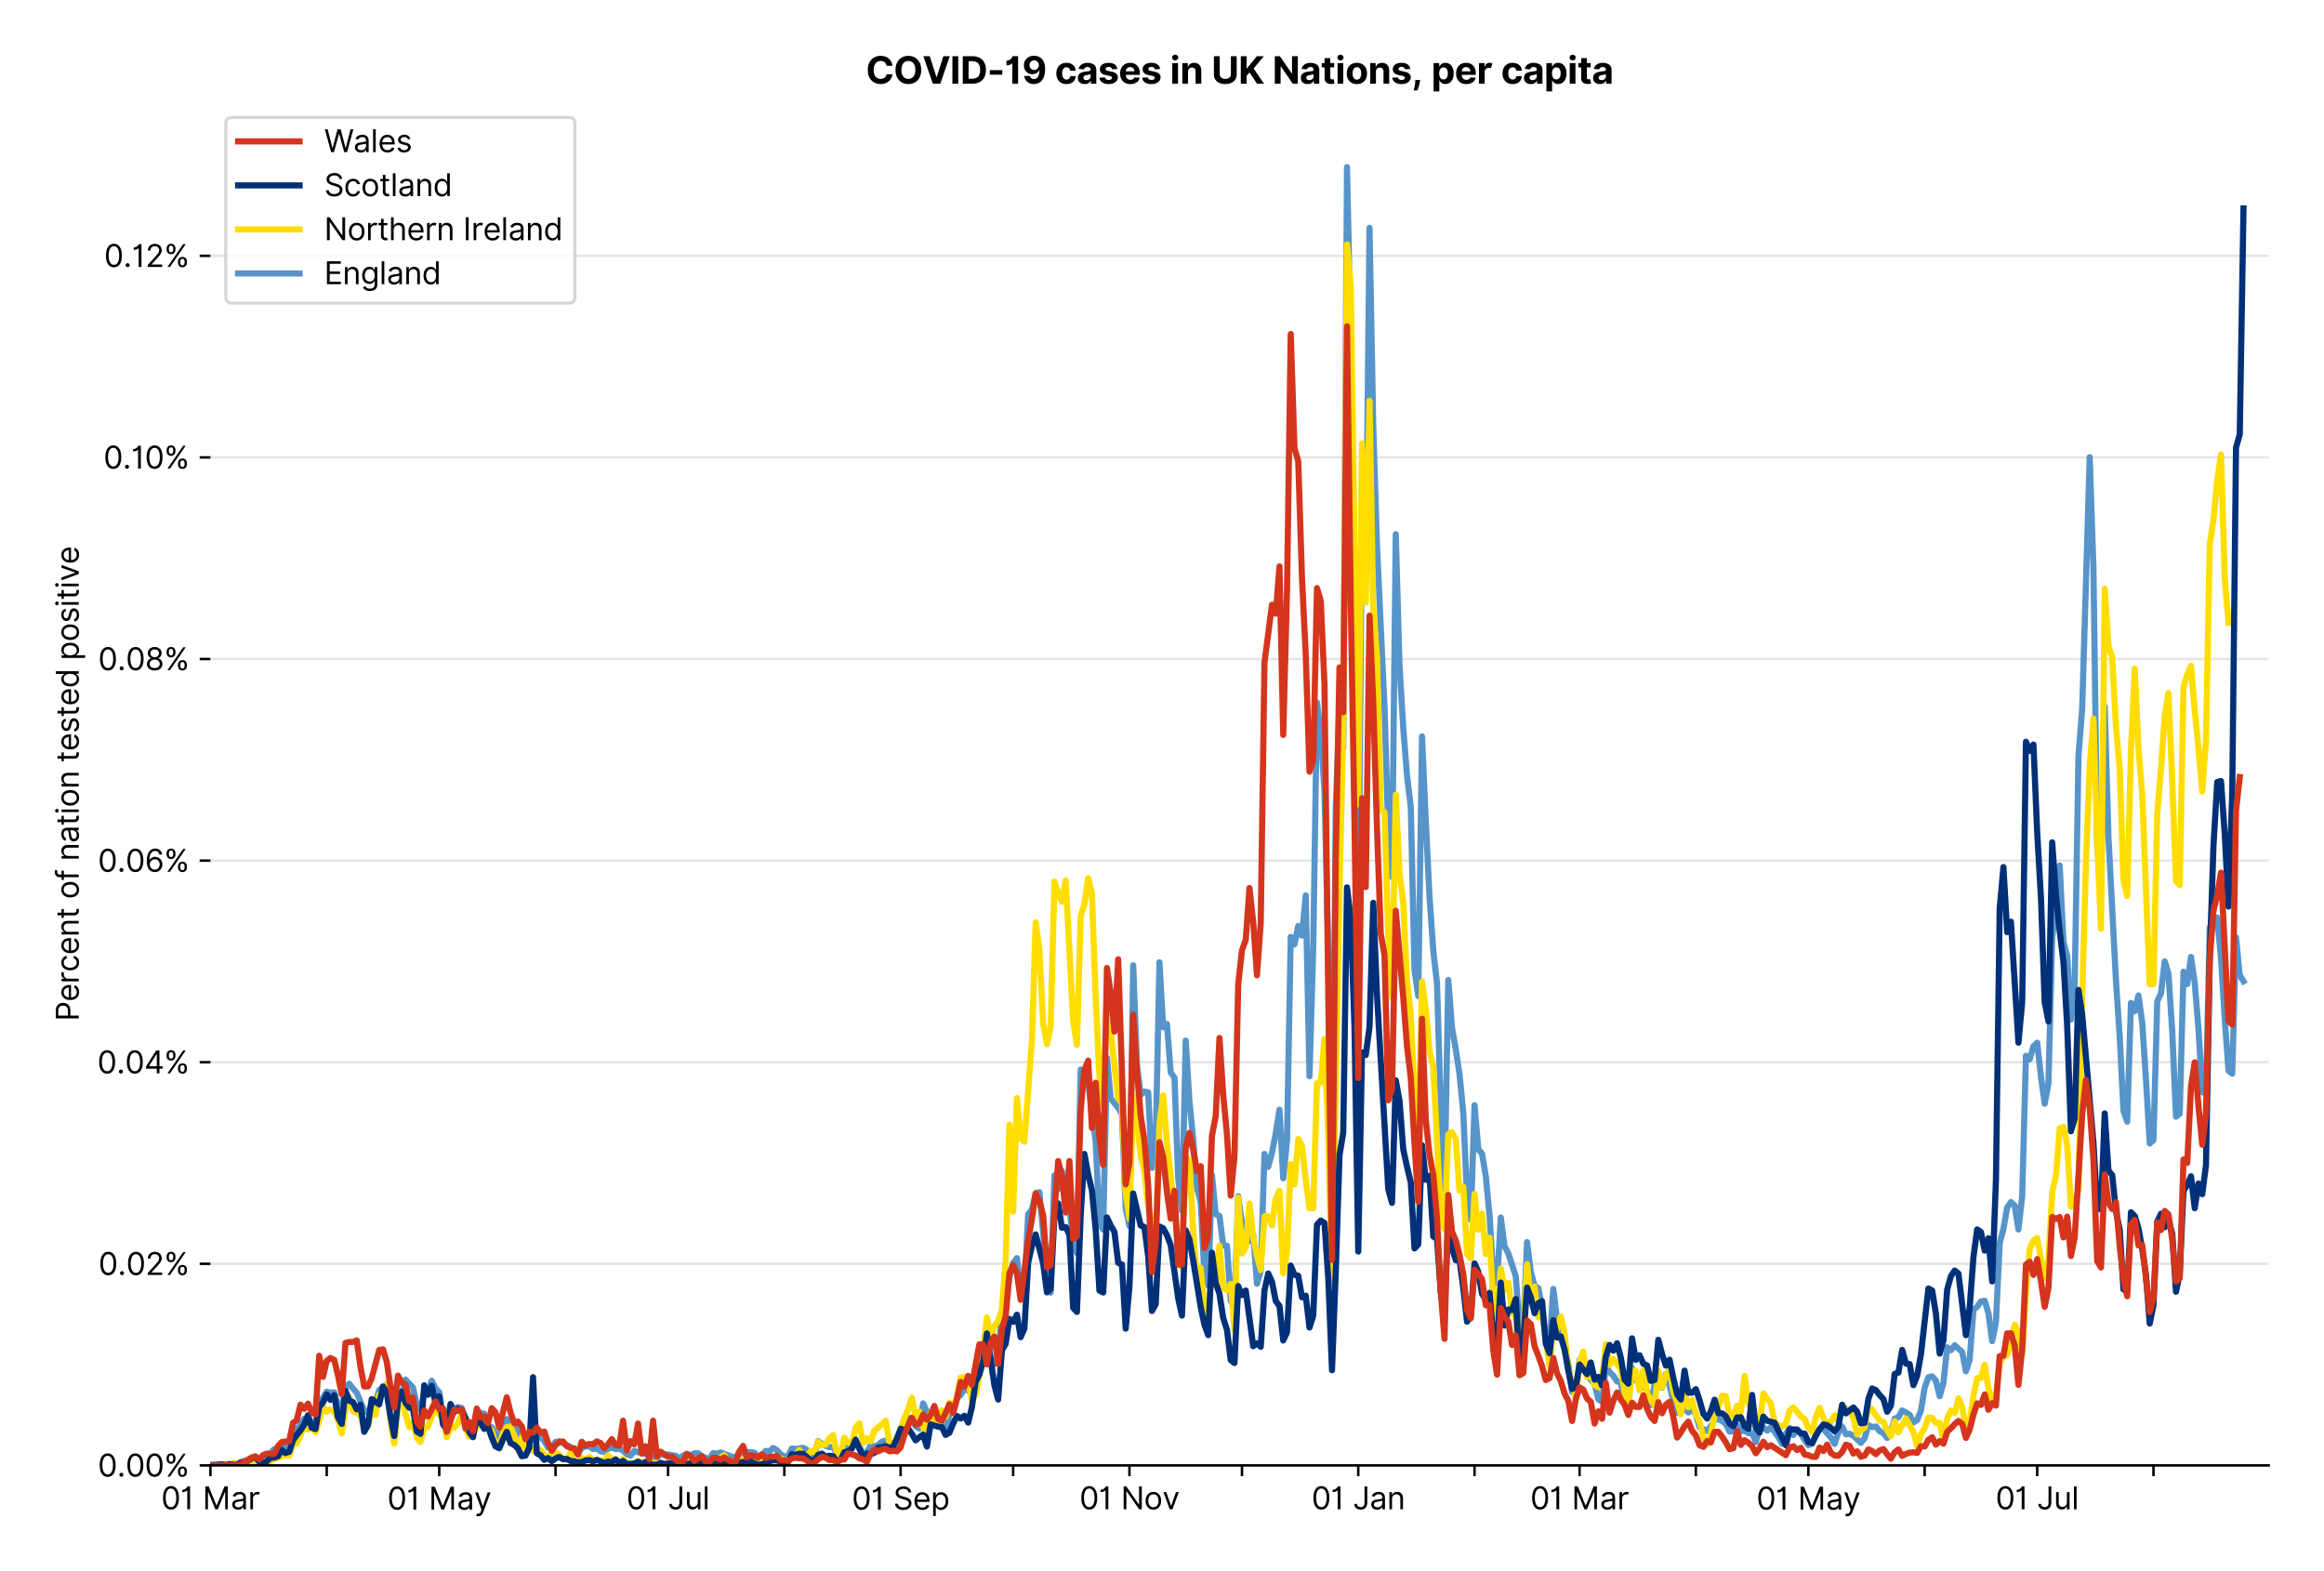 <?xml version="1.0" encoding="utf-8" standalone="no"?>
<!DOCTYPE svg PUBLIC "-//W3C//DTD SVG 1.1//EN"
  "http://www.w3.org/Graphics/SVG/1.1/DTD/svg11.dtd">
<svg version="1.1" viewBox="0 0 756.061 511.234" xmlns="http://www.w3.org/2000/svg" xmlns:xlink="http://www.w3.org/1999/xlink">
 <defs>
  <style type="text/css">*{stroke-linecap:butt;stroke-linejoin:round;}</style>
 </defs>
 <g id="figure_1">
  <g id="patch_1">
   <path d="M 0 511.234 
L 756.061 511.234 
L 756.061 0 
L 0 0 
z
" style="fill:#ffffff;"/>
  </g>
  <g id="axes_1">
   <g id="patch_2">
    <path d="M 68.461 476.745 
L 738.061 476.745 
L 738.061 33.225 
L 68.461 33.225 
z
" style="fill:#ffffff;"/>
   </g>
   <g id="matplotlib.axis_1">
    <g id="xtick_1">
     <g id="line2d_1">
      <defs>
       <path d="M 0 0 
L 0 3.5 
" id="m5d3927f752" style="stroke:#000000;stroke-width:0.8;"/>
      </defs>
      <g>
       <use style="stroke:#000000;stroke-width:0.8;" x="68.461" xlink:href="#m5d3927f752" y="476.745"/>
      </g>
     </g>
     <g id="text_1">
      <!-- 01 Mar -->
      <g transform="translate(52.424 491.018)scale(0.1 -0.1)">
       <defs>
        <path d="M 2000 -64 
Q 1230 -64 806 561 
Q 382 1186 382 2327 
Q 382 3459 809 4088 
Q 1236 4718 2000 4718 
Q 2764 4718 3191 4088 
Q 3618 3459 3618 2327 
Q 3618 1186 3194 561 
Q 2771 -64 2000 -64 
z
M 2000 436 
Q 2509 436 2791 927 
Q 3073 1418 3073 2327 
Q 3073 3234 2789 3730 
Q 2505 4227 2000 4227 
Q 1496 4227 1211 3730 
Q 927 3234 927 2327 
Q 927 1418 1210 927 
Q 1493 436 2000 436 
z
" id="Inter-Regular-30" transform="scale(0.016)"/>
        <path d="M 1973 4655 
L 1973 0 
L 1409 0 
L 1409 3836 
L 1373 3836 
Q 1341 3773 1209 3692 
Q 1077 3611 868 3551 
Q 659 3491 391 3491 
L 391 3964 
Q 661 3964 859 4061 
Q 1057 4159 1190 4291 
Q 1323 4423 1392 4529 
Q 1461 4636 1473 4655 
L 1973 4655 
z
" id="Inter-Regular-31" transform="scale(0.016)"/>
        <path id="Inter-Regular-20" transform="scale(0.016)"/>
        <path d="M 564 4655 
L 1236 4655 
L 2818 791 
L 2873 791 
L 4455 4655 
L 5127 4655 
L 5127 0 
L 4600 0 
L 4600 3536 
L 4555 3536 
L 3100 0 
L 2591 0 
L 1136 3536 
L 1091 3536 
L 1091 0 
L 564 0 
L 564 4655 
z
" id="Inter-Regular-4d" transform="scale(0.016)"/>
        <path d="M 1518 -82 
Q 1186 -82 916 44 
Q 646 170 486 410 
Q 327 650 327 991 
Q 327 1291 445 1478 
Q 564 1666 761 1773 
Q 959 1880 1199 1933 
Q 1439 1986 1682 2018 
Q 2000 2059 2199 2080 
Q 2398 2102 2490 2154 
Q 2582 2207 2582 2336 
L 2582 2355 
Q 2582 2691 2399 2877 
Q 2216 3064 1846 3064 
Q 1461 3064 1243 2895 
Q 1025 2727 936 2536 
L 427 2718 
Q 564 3036 792 3214 
Q 1021 3393 1292 3464 
Q 1564 3536 1827 3536 
Q 1996 3536 2215 3496 
Q 2434 3457 2640 3334 
Q 2846 3211 2982 2963 
Q 3118 2716 3118 2300 
L 3118 0 
L 2582 0 
L 2582 473 
L 2555 473 
Q 2500 359 2373 229 
Q 2246 100 2034 9 
Q 1823 -82 1518 -82 
z
M 1600 400 
Q 1918 400 2137 525 
Q 2357 650 2469 847 
Q 2582 1045 2582 1264 
L 2582 1755 
Q 2548 1714 2433 1681 
Q 2318 1648 2169 1624 
Q 2021 1600 1881 1583 
Q 1741 1566 1655 1555 
Q 1446 1527 1265 1467 
Q 1084 1407 974 1287 
Q 864 1168 864 964 
Q 864 684 1072 542 
Q 1280 400 1600 400 
z
" id="Inter-Regular-61" transform="scale(0.016)"/>
        <path d="M 491 0 
L 491 3491 
L 1009 3491 
L 1009 2964 
L 1046 2964 
Q 1139 3223 1389 3384 
Q 1639 3545 1955 3545 
Q 2100 3545 2209 3511 
Q 2318 3477 2400 3418 
L 2218 2964 
Q 2161 2993 2085 3010 
Q 2009 3027 1909 3027 
Q 1527 3027 1277 2794 
Q 1027 2561 1027 2209 
L 1027 0 
L 491 0 
z
" id="Inter-Regular-72" transform="scale(0.016)"/>
       </defs>
       <use xlink:href="#Inter-Regular-30"/>
       <use x="62.5" xlink:href="#Inter-Regular-31"/>
       <use x="106.676" xlink:href="#Inter-Regular-20"/>
       <use x="134.801" xlink:href="#Inter-Regular-4d"/>
       <use x="225.994" xlink:href="#Inter-Regular-61"/>
       <use x="282.386" xlink:href="#Inter-Regular-72"/>
      </g>
     </g>
    </g>
    <g id="xtick_2">
     <g id="line2d_2">
      <g>
       <use style="stroke:#000000;stroke-width:0.8;" x="106.291" xlink:href="#m5d3927f752" y="476.745"/>
      </g>
     </g>
    </g>
    <g id="xtick_3">
     <g id="line2d_3">
      <g>
       <use style="stroke:#000000;stroke-width:0.8;" x="142.9" xlink:href="#m5d3927f752" y="476.745"/>
      </g>
     </g>
     <g id="text_2">
      <!-- 01 May -->
      <g transform="translate(125.997 491.117)scale(0.1 -0.1)">
       <defs>
        <path d="M 818 -1355 
Q 682 -1355 575 -1333 
Q 468 -1311 427 -1291 
L 564 -818 
Q 857 -893 1053 -814 
Q 1250 -736 1391 -345 
L 1509 -18 
L 218 3491 
L 800 3491 
L 1764 709 
L 1800 709 
L 2764 3491 
L 3346 3491 
L 1846 -564 
Q 1550 -1355 818 -1355 
z
" id="Inter-Regular-79" transform="scale(0.016)"/>
       </defs>
       <use xlink:href="#Inter-Regular-30"/>
       <use x="62.5" xlink:href="#Inter-Regular-31"/>
       <use x="106.676" xlink:href="#Inter-Regular-20"/>
       <use x="134.801" xlink:href="#Inter-Regular-4d"/>
       <use x="225.994" xlink:href="#Inter-Regular-61"/>
       <use x="282.386" xlink:href="#Inter-Regular-79"/>
      </g>
     </g>
    </g>
    <g id="xtick_4">
     <g id="line2d_4">
      <g>
       <use style="stroke:#000000;stroke-width:0.8;" x="180.73" xlink:href="#m5d3927f752" y="476.745"/>
      </g>
     </g>
    </g>
    <g id="xtick_5">
     <g id="line2d_5">
      <g>
       <use style="stroke:#000000;stroke-width:0.8;" x="217.34" xlink:href="#m5d3927f752" y="476.745"/>
      </g>
     </g>
     <g id="text_3">
      <!-- 01 Jul -->
      <g transform="translate(203.796 491.018)scale(0.1 -0.1)">
       <defs>
        <path d="M 2346 4655 
L 2909 4655 
L 2909 1327 
Q 2909 657 2549 296 
Q 2189 -64 1582 -64 
Q 1200 -64 902 76 
Q 605 216 434 475 
Q 264 734 264 1091 
L 818 1091 
Q 818 795 1034 615 
Q 1250 436 1582 436 
Q 1948 436 2147 664 
Q 2346 893 2346 1327 
L 2346 4655 
z
" id="Inter-Regular-4a" transform="scale(0.016)"/>
        <path d="M 2691 1427 
L 2691 3491 
L 3227 3491 
L 3227 0 
L 2691 0 
L 2691 591 
L 2655 591 
Q 2532 325 2273 140 
Q 2014 -45 1618 -45 
Q 1127 -45 809 280 
Q 491 605 491 1273 
L 491 3491 
L 1027 3491 
L 1027 1309 
Q 1027 927 1242 700 
Q 1457 473 1791 473 
Q 1991 473 2199 575 
Q 2407 677 2549 888 
Q 2691 1100 2691 1427 
z
" id="Inter-Regular-75" transform="scale(0.016)"/>
        <path d="M 1027 4655 
L 1027 0 
L 491 0 
L 491 4655 
L 1027 4655 
z
" id="Inter-Regular-6c" transform="scale(0.016)"/>
       </defs>
       <use xlink:href="#Inter-Regular-30"/>
       <use x="62.5" xlink:href="#Inter-Regular-31"/>
       <use x="106.676" xlink:href="#Inter-Regular-20"/>
       <use x="134.801" xlink:href="#Inter-Regular-4a"/>
       <use x="189.063" xlink:href="#Inter-Regular-75"/>
       <use x="247.159" xlink:href="#Inter-Regular-6c"/>
      </g>
     </g>
    </g>
    <g id="xtick_6">
     <g id="line2d_6">
      <g>
       <use style="stroke:#000000;stroke-width:0.8;" x="255.169" xlink:href="#m5d3927f752" y="476.745"/>
      </g>
     </g>
    </g>
    <g id="xtick_7">
     <g id="line2d_7">
      <g>
       <use style="stroke:#000000;stroke-width:0.8;" x="292.999" xlink:href="#m5d3927f752" y="476.745"/>
      </g>
     </g>
     <g id="text_4">
      <!-- 01 Sep -->
      <g transform="translate(277.112 491.117)scale(0.1 -0.1)">
       <defs>
        <path d="M 3109 3491 
Q 3068 3836 2777 4027 
Q 2486 4218 2064 4218 
Q 1600 4218 1318 3999 
Q 1036 3780 1036 3445 
Q 1036 3195 1189 3042 
Q 1343 2889 1553 2803 
Q 1764 2718 1936 2673 
L 2409 2545 
Q 2591 2498 2815 2414 
Q 3039 2330 3244 2185 
Q 3450 2041 3584 1816 
Q 3718 1591 3718 1264 
Q 3718 886 3521 581 
Q 3325 277 2949 97 
Q 2573 -82 2036 -82 
Q 1286 -82 845 272 
Q 405 627 364 1200 
L 946 1200 
Q 968 936 1124 764 
Q 1280 593 1519 510 
Q 1759 427 2036 427 
Q 2359 427 2616 533 
Q 2873 639 3023 828 
Q 3173 1018 3173 1273 
Q 3173 1505 3043 1650 
Q 2914 1795 2702 1886 
Q 2491 1977 2246 2045 
L 1673 2209 
Q 1127 2366 809 2657 
Q 491 2948 491 3418 
Q 491 3809 703 4101 
Q 916 4393 1276 4555 
Q 1636 4718 2082 4718 
Q 2532 4718 2882 4558 
Q 3232 4398 3437 4120 
Q 3643 3843 3655 3491 
L 3109 3491 
z
" id="Inter-Regular-53" transform="scale(0.016)"/>
        <path d="M 1955 -73 
Q 1450 -73 1085 151 
Q 721 375 524 778 
Q 327 1182 327 1718 
Q 327 2255 524 2665 
Q 721 3075 1074 3305 
Q 1427 3536 1900 3536 
Q 2173 3536 2439 3445 
Q 2705 3355 2923 3151 
Q 3141 2948 3270 2614 
Q 3400 2280 3400 1791 
L 3400 1564 
L 866 1564 
Q 884 1005 1183 707 
Q 1482 409 1955 409 
Q 2271 409 2498 545 
Q 2725 682 2827 955 
L 3346 809 
Q 3223 414 2854 170 
Q 2486 -73 1955 -73 
z
M 866 2027 
L 2855 2027 
Q 2855 2470 2595 2762 
Q 2336 3055 1900 3055 
Q 1593 3055 1368 2911 
Q 1143 2768 1013 2533 
Q 884 2298 866 2027 
z
" id="Inter-Regular-65" transform="scale(0.016)"/>
        <path d="M 491 -1309 
L 491 3491 
L 1009 3491 
L 1009 2936 
L 1073 2936 
Q 1132 3027 1237 3169 
Q 1343 3311 1542 3423 
Q 1741 3536 2082 3536 
Q 2523 3536 2859 3315 
Q 3196 3095 3384 2690 
Q 3573 2286 3573 1736 
Q 3573 1182 3384 776 
Q 3196 370 2861 148 
Q 2527 -73 2091 -73 
Q 1755 -73 1552 39 
Q 1350 152 1241 296 
Q 1132 441 1073 536 
L 1027 536 
L 1027 -1309 
L 491 -1309 
z
M 1018 1745 
Q 1018 1152 1276 780 
Q 1534 409 2018 409 
Q 2355 409 2581 587 
Q 2807 766 2921 1069 
Q 3036 1373 3036 1745 
Q 3036 2114 2923 2410 
Q 2811 2707 2585 2881 
Q 2359 3055 2018 3055 
Q 1527 3055 1272 2693 
Q 1018 2332 1018 1745 
z
" id="Inter-Regular-70" transform="scale(0.016)"/>
       </defs>
       <use xlink:href="#Inter-Regular-30"/>
       <use x="62.5" xlink:href="#Inter-Regular-31"/>
       <use x="106.676" xlink:href="#Inter-Regular-20"/>
       <use x="134.801" xlink:href="#Inter-Regular-53"/>
       <use x="198.58" xlink:href="#Inter-Regular-65"/>
       <use x="256.818" xlink:href="#Inter-Regular-70"/>
      </g>
     </g>
    </g>
    <g id="xtick_8">
     <g id="line2d_8">
      <g>
       <use style="stroke:#000000;stroke-width:0.8;" x="329.609" xlink:href="#m5d3927f752" y="476.745"/>
      </g>
     </g>
    </g>
    <g id="xtick_9">
     <g id="line2d_9">
      <g>
       <use style="stroke:#000000;stroke-width:0.8;" x="367.438" xlink:href="#m5d3927f752" y="476.745"/>
      </g>
     </g>
     <g id="text_5">
      <!-- 01 Nov -->
      <g transform="translate(351.167 491.018)scale(0.1 -0.1)">
       <defs>
        <path d="M 4255 4655 
L 4255 0 
L 3709 0 
L 1173 3655 
L 1127 3655 
L 1127 0 
L 564 0 
L 564 4655 
L 1109 4655 
L 3655 991 
L 3700 991 
L 3700 4655 
L 4255 4655 
z
" id="Inter-Regular-4e" transform="scale(0.016)"/>
        <path d="M 1909 -73 
Q 1436 -73 1080 152 
Q 725 377 526 781 
Q 327 1186 327 1727 
Q 327 2273 526 2679 
Q 725 3086 1080 3311 
Q 1436 3536 1909 3536 
Q 2382 3536 2737 3311 
Q 3093 3086 3292 2679 
Q 3491 2273 3491 1727 
Q 3491 1186 3292 781 
Q 3093 377 2737 152 
Q 2382 -73 1909 -73 
z
M 1909 409 
Q 2268 409 2500 593 
Q 2732 777 2843 1077 
Q 2955 1377 2955 1727 
Q 2955 2077 2843 2379 
Q 2732 2682 2500 2868 
Q 2268 3055 1909 3055 
Q 1550 3055 1318 2868 
Q 1086 2682 975 2379 
Q 864 2077 864 1727 
Q 864 1377 975 1077 
Q 1086 777 1318 593 
Q 1550 409 1909 409 
z
" id="Inter-Regular-6f" transform="scale(0.016)"/>
        <path d="M 3346 3491 
L 2055 0 
L 1509 0 
L 218 3491 
L 800 3491 
L 1764 709 
L 1800 709 
L 2764 3491 
L 3346 3491 
z
" id="Inter-Regular-76" transform="scale(0.016)"/>
       </defs>
       <use xlink:href="#Inter-Regular-30"/>
       <use x="62.5" xlink:href="#Inter-Regular-31"/>
       <use x="106.676" xlink:href="#Inter-Regular-20"/>
       <use x="134.801" xlink:href="#Inter-Regular-4e"/>
       <use x="210.085" xlink:href="#Inter-Regular-6f"/>
       <use x="269.744" xlink:href="#Inter-Regular-76"/>
      </g>
     </g>
    </g>
    <g id="xtick_10">
     <g id="line2d_10">
      <g>
       <use style="stroke:#000000;stroke-width:0.8;" x="404.048" xlink:href="#m5d3927f752" y="476.745"/>
      </g>
     </g>
    </g>
    <g id="xtick_11">
     <g id="line2d_11">
      <g>
       <use style="stroke:#000000;stroke-width:0.8;" x="441.878" xlink:href="#m5d3927f752" y="476.745"/>
      </g>
     </g>
     <g id="text_6">
      <!-- 01 Jan -->
      <g transform="translate(426.678 491.018)scale(0.1 -0.1)">
       <defs>
        <path d="M 1027 2100 
L 1027 0 
L 491 0 
L 491 3491 
L 1009 3491 
L 1009 2945 
L 1055 2945 
Q 1177 3211 1427 3373 
Q 1677 3536 2073 3536 
Q 2602 3536 2928 3211 
Q 3255 2886 3255 2218 
L 3255 0 
L 2718 0 
L 2718 2182 
Q 2718 2593 2504 2824 
Q 2291 3055 1918 3055 
Q 1534 3055 1280 2806 
Q 1027 2557 1027 2100 
z
" id="Inter-Regular-6e" transform="scale(0.016)"/>
       </defs>
       <use xlink:href="#Inter-Regular-30"/>
       <use x="62.5" xlink:href="#Inter-Regular-31"/>
       <use x="106.676" xlink:href="#Inter-Regular-20"/>
       <use x="134.801" xlink:href="#Inter-Regular-4a"/>
       <use x="189.063" xlink:href="#Inter-Regular-61"/>
       <use x="245.455" xlink:href="#Inter-Regular-6e"/>
      </g>
     </g>
    </g>
    <g id="xtick_12">
     <g id="line2d_12">
      <g>
       <use style="stroke:#000000;stroke-width:0.8;" x="479.707" xlink:href="#m5d3927f752" y="476.745"/>
      </g>
     </g>
    </g>
    <g id="xtick_13">
     <g id="line2d_13">
      <g>
       <use style="stroke:#000000;stroke-width:0.8;" x="513.876" xlink:href="#m5d3927f752" y="476.745"/>
      </g>
     </g>
     <g id="text_7">
      <!-- 01 Mar -->
      <g transform="translate(497.84 491.018)scale(0.1 -0.1)">
       <use xlink:href="#Inter-Regular-30"/>
       <use x="62.5" xlink:href="#Inter-Regular-31"/>
       <use x="106.676" xlink:href="#Inter-Regular-20"/>
       <use x="134.801" xlink:href="#Inter-Regular-4d"/>
       <use x="225.994" xlink:href="#Inter-Regular-61"/>
       <use x="282.386" xlink:href="#Inter-Regular-72"/>
      </g>
     </g>
    </g>
    <g id="xtick_14">
     <g id="line2d_14">
      <g>
       <use style="stroke:#000000;stroke-width:0.8;" x="551.706" xlink:href="#m5d3927f752" y="476.745"/>
      </g>
     </g>
    </g>
    <g id="xtick_15">
     <g id="line2d_15">
      <g>
       <use style="stroke:#000000;stroke-width:0.8;" x="588.316" xlink:href="#m5d3927f752" y="476.745"/>
      </g>
     </g>
     <g id="text_8">
      <!-- 01 May -->
      <g transform="translate(571.412 491.117)scale(0.1 -0.1)">
       <use xlink:href="#Inter-Regular-30"/>
       <use x="62.5" xlink:href="#Inter-Regular-31"/>
       <use x="106.676" xlink:href="#Inter-Regular-20"/>
       <use x="134.801" xlink:href="#Inter-Regular-4d"/>
       <use x="225.994" xlink:href="#Inter-Regular-61"/>
       <use x="282.386" xlink:href="#Inter-Regular-79"/>
      </g>
     </g>
    </g>
    <g id="xtick_16">
     <g id="line2d_16">
      <g>
       <use style="stroke:#000000;stroke-width:0.8;" x="626.145" xlink:href="#m5d3927f752" y="476.745"/>
      </g>
     </g>
    </g>
    <g id="xtick_17">
     <g id="line2d_17">
      <g>
       <use style="stroke:#000000;stroke-width:0.8;" x="662.755" xlink:href="#m5d3927f752" y="476.745"/>
      </g>
     </g>
     <g id="text_9">
      <!-- 01 Jul -->
      <g transform="translate(649.211 491.018)scale(0.1 -0.1)">
       <use xlink:href="#Inter-Regular-30"/>
       <use x="62.5" xlink:href="#Inter-Regular-31"/>
       <use x="106.676" xlink:href="#Inter-Regular-20"/>
       <use x="134.801" xlink:href="#Inter-Regular-4a"/>
       <use x="189.063" xlink:href="#Inter-Regular-75"/>
       <use x="247.159" xlink:href="#Inter-Regular-6c"/>
      </g>
     </g>
    </g>
    <g id="xtick_18">
     <g id="line2d_18">
      <g>
       <use style="stroke:#000000;stroke-width:0.8;" x="700.585" xlink:href="#m5d3927f752" y="476.745"/>
      </g>
     </g>
    </g>
   </g>
   <g id="matplotlib.axis_2">
    <g id="ytick_1">
     <g id="line2d_19">
      <path clip-path="url(#pa676c73b84)" d="M 68.461 476.745 
L 738.061 476.745 
" style="fill:none;stroke:#e5e5e5;stroke-linecap:square;stroke-width:0.8;"/>
     </g>
     <g id="line2d_20">
      <defs>
       <path d="M 0 0 
L -3.5 0 
" id="m99549140a1" style="stroke:#000000;stroke-width:0.8;"/>
      </defs>
      <g>
       <use style="stroke:#000000;stroke-width:0.8;" x="68.461" xlink:href="#m99549140a1" y="476.745"/>
      </g>
     </g>
     <g id="text_10">
      <!-- 0.00% -->
      <g transform="translate(31.83 480.382)scale(0.1 -0.1)">
       <defs>
        <path d="M 882 -36 
Q 714 -36 593 84 
Q 473 205 473 373 
Q 473 541 593 661 
Q 714 782 882 782 
Q 1050 782 1170 661 
Q 1291 541 1291 373 
Q 1291 205 1170 84 
Q 1050 -36 882 -36 
z
" id="Inter-Regular-2e" transform="scale(0.016)"/>
        <path d="M 2855 873 
L 2855 1118 
Q 2855 1373 2960 1585 
Q 3066 1798 3269 1926 
Q 3473 2055 3764 2055 
Q 4059 2055 4259 1926 
Q 4459 1798 4561 1585 
Q 4664 1373 4664 1118 
L 4664 873 
Q 4664 618 4560 405 
Q 4457 193 4256 64 
Q 4055 -64 3764 -64 
Q 3468 -64 3266 64 
Q 3064 193 2959 405 
Q 2855 618 2855 873 
z
M 536 3536 
L 536 3782 
Q 536 4036 642 4248 
Q 748 4461 951 4589 
Q 1155 4718 1446 4718 
Q 1741 4718 1941 4589 
Q 2141 4461 2243 4248 
Q 2346 4036 2346 3782 
L 2346 3536 
Q 2346 3282 2242 3069 
Q 2139 2857 1937 2728 
Q 1736 2600 1446 2600 
Q 1150 2600 948 2728 
Q 746 2857 641 3069 
Q 536 3282 536 3536 
z
M 709 0 
L 3909 4655 
L 4427 4655 
L 1227 0 
L 709 0 
z
M 3318 1118 
L 3318 873 
Q 3318 661 3418 494 
Q 3518 327 3764 327 
Q 4002 327 4101 494 
Q 4200 661 4200 873 
L 4200 1118 
Q 4200 1330 4104 1497 
Q 4009 1664 3764 1664 
Q 3525 1664 3421 1497 
Q 3318 1330 3318 1118 
z
M 1000 3782 
L 1000 3536 
Q 1000 3325 1100 3158 
Q 1200 2991 1446 2991 
Q 1684 2991 1783 3158 
Q 1882 3325 1882 3536 
L 1882 3782 
Q 1882 3993 1786 4160 
Q 1691 4327 1446 4327 
Q 1207 4327 1103 4160 
Q 1000 3993 1000 3782 
z
" id="Inter-Regular-25" transform="scale(0.016)"/>
       </defs>
       <use xlink:href="#Inter-Regular-30"/>
       <use x="62.5" xlink:href="#Inter-Regular-2e"/>
       <use x="90.057" xlink:href="#Inter-Regular-30"/>
       <use x="152.557" xlink:href="#Inter-Regular-30"/>
       <use x="215.057" xlink:href="#Inter-Regular-25"/>
      </g>
     </g>
    </g>
    <g id="ytick_2">
     <g id="line2d_21">
      <path clip-path="url(#pa676c73b84)" d="M 68.461 411.158 
L 738.061 411.158 
" style="fill:none;stroke:#e5e5e5;stroke-linecap:square;stroke-width:0.8;"/>
     </g>
     <g id="line2d_22">
      <g>
       <use style="stroke:#000000;stroke-width:0.8;" x="68.461" xlink:href="#m99549140a1" y="411.158"/>
      </g>
     </g>
     <g id="text_11">
      <!-- 0.02% -->
      <g transform="translate(32.028 414.795)scale(0.1 -0.1)">
       <defs>
        <path d="M 482 0 
L 482 409 
L 2018 2091 
Q 2289 2386 2464 2605 
Q 2639 2825 2724 3019 
Q 2809 3214 2809 3427 
Q 2809 3795 2553 4011 
Q 2298 4227 1918 4227 
Q 1514 4227 1275 3985 
Q 1036 3743 1036 3345 
L 500 3345 
Q 500 3755 688 4064 
Q 877 4373 1203 4545 
Q 1530 4718 1936 4718 
Q 2346 4718 2661 4545 
Q 2977 4373 3156 4079 
Q 3336 3786 3336 3427 
Q 3336 3170 3244 2926 
Q 3152 2682 2926 2383 
Q 2700 2084 2300 1655 
L 1255 536 
L 1255 500 
L 3418 500 
L 3418 0 
L 482 0 
z
" id="Inter-Regular-32" transform="scale(0.016)"/>
       </defs>
       <use xlink:href="#Inter-Regular-30"/>
       <use x="62.5" xlink:href="#Inter-Regular-2e"/>
       <use x="90.057" xlink:href="#Inter-Regular-30"/>
       <use x="152.557" xlink:href="#Inter-Regular-32"/>
       <use x="213.068" xlink:href="#Inter-Regular-25"/>
      </g>
     </g>
    </g>
    <g id="ytick_3">
     <g id="line2d_23">
      <path clip-path="url(#pa676c73b84)" d="M 68.461 345.571 
L 738.061 345.571 
" style="fill:none;stroke:#e5e5e5;stroke-linecap:square;stroke-width:0.8;"/>
     </g>
     <g id="line2d_24">
      <g>
       <use style="stroke:#000000;stroke-width:0.8;" x="68.461" xlink:href="#m99549140a1" y="345.571"/>
      </g>
     </g>
     <g id="text_12">
      <!-- 0.04% -->
      <g transform="translate(31.659 349.208)scale(0.1 -0.1)">
       <defs>
        <path d="M 373 955 
L 373 1418 
L 2418 4655 
L 3100 4655 
L 3100 1455 
L 3736 1455 
L 3736 955 
L 3100 955 
L 3100 0 
L 2564 0 
L 2564 955 
L 373 955 
z
M 2564 1455 
L 2564 3936 
L 2527 3936 
L 982 1491 
L 982 1455 
L 2564 1455 
z
" id="Inter-Regular-34" transform="scale(0.016)"/>
       </defs>
       <use xlink:href="#Inter-Regular-30"/>
       <use x="62.5" xlink:href="#Inter-Regular-2e"/>
       <use x="90.057" xlink:href="#Inter-Regular-30"/>
       <use x="152.557" xlink:href="#Inter-Regular-34"/>
       <use x="216.761" xlink:href="#Inter-Regular-25"/>
      </g>
     </g>
    </g>
    <g id="ytick_4">
     <g id="line2d_25">
      <path clip-path="url(#pa676c73b84)" d="M 68.461 279.984 
L 738.061 279.984 
" style="fill:none;stroke:#e5e5e5;stroke-linecap:square;stroke-width:0.8;"/>
     </g>
     <g id="line2d_26">
      <g>
       <use style="stroke:#000000;stroke-width:0.8;" x="68.461" xlink:href="#m99549140a1" y="279.984"/>
      </g>
     </g>
     <g id="text_13">
      <!-- 0.06% -->
      <g transform="translate(31.844 283.621)scale(0.1 -0.1)">
       <defs>
        <path d="M 2027 -64 
Q 1741 -59 1454 45 
Q 1168 150 932 399 
Q 696 648 552 1074 
Q 409 1500 409 2145 
Q 409 3386 861 4056 
Q 1314 4727 2100 4727 
Q 2686 4727 3073 4384 
Q 3461 4041 3546 3491 
L 2991 3491 
Q 2914 3811 2691 4019 
Q 2468 4227 2100 4227 
Q 1559 4227 1249 3755 
Q 939 3284 936 2427 
L 973 2427 
Q 1164 2716 1461 2880 
Q 1759 3045 2118 3045 
Q 2518 3045 2850 2846 
Q 3182 2648 3382 2299 
Q 3582 1950 3582 1500 
Q 3582 1068 3389 710 
Q 3196 352 2847 142 
Q 2498 -68 2027 -64 
z
M 2027 436 
Q 2314 436 2542 579 
Q 2771 723 2903 964 
Q 3036 1205 3036 1500 
Q 3036 1789 2908 2026 
Q 2780 2264 2556 2404 
Q 2332 2545 2046 2545 
Q 1757 2545 1525 2397 
Q 1293 2250 1157 2010 
Q 1021 1770 1018 1491 
Q 1018 1214 1149 973 
Q 1280 732 1508 584 
Q 1736 436 2027 436 
z
" id="Inter-Regular-36" transform="scale(0.016)"/>
       </defs>
       <use xlink:href="#Inter-Regular-30"/>
       <use x="62.5" xlink:href="#Inter-Regular-2e"/>
       <use x="90.057" xlink:href="#Inter-Regular-30"/>
       <use x="152.557" xlink:href="#Inter-Regular-36"/>
       <use x="214.915" xlink:href="#Inter-Regular-25"/>
      </g>
     </g>
    </g>
    <g id="ytick_5">
     <g id="line2d_27">
      <path clip-path="url(#pa676c73b84)" d="M 68.461 214.397 
L 738.061 214.397 
" style="fill:none;stroke:#e5e5e5;stroke-linecap:square;stroke-width:0.8;"/>
     </g>
     <g id="line2d_28">
      <g>
       <use style="stroke:#000000;stroke-width:0.8;" x="68.461" xlink:href="#m99549140a1" y="214.397"/>
      </g>
     </g>
     <g id="text_14">
      <!-- 0.08% -->
      <g transform="translate(31.914 218.034)scale(0.1 -0.1)">
       <defs>
        <path d="M 1973 -64 
Q 1505 -64 1147 103 
Q 789 270 589 564 
Q 389 859 391 1236 
Q 389 1532 507 1783 
Q 625 2034 830 2203 
Q 1036 2373 1291 2418 
L 1291 2445 
Q 957 2532 759 2821 
Q 561 3111 564 3482 
Q 561 3836 743 4115 
Q 925 4395 1244 4556 
Q 1564 4718 1973 4718 
Q 2377 4718 2695 4556 
Q 3014 4395 3197 4115 
Q 3380 3836 3382 3482 
Q 3380 3111 3181 2821 
Q 2982 2532 2655 2445 
L 2655 2418 
Q 2907 2373 3109 2203 
Q 3311 2034 3431 1783 
Q 3552 1532 3555 1236 
Q 3552 859 3351 564 
Q 3150 270 2794 103 
Q 2439 -64 1973 -64 
z
M 1973 436 
Q 2446 436 2722 662 
Q 2998 889 3000 1264 
Q 2998 1527 2864 1729 
Q 2730 1932 2499 2048 
Q 2268 2164 1973 2164 
Q 1675 2164 1442 2048 
Q 1209 1932 1076 1729 
Q 943 1527 946 1264 
Q 943 889 1218 662 
Q 1493 436 1973 436 
z
M 1973 2645 
Q 2348 2645 2591 2864 
Q 2834 3084 2836 3445 
Q 2834 3800 2596 4013 
Q 2359 4227 1973 4227 
Q 1582 4227 1344 4013 
Q 1107 3800 1109 3445 
Q 1107 3084 1349 2864 
Q 1591 2645 1973 2645 
z
" id="Inter-Regular-38" transform="scale(0.016)"/>
       </defs>
       <use xlink:href="#Inter-Regular-30"/>
       <use x="62.5" xlink:href="#Inter-Regular-2e"/>
       <use x="90.057" xlink:href="#Inter-Regular-30"/>
       <use x="152.557" xlink:href="#Inter-Regular-38"/>
       <use x="214.205" xlink:href="#Inter-Regular-25"/>
      </g>
     </g>
    </g>
    <g id="ytick_6">
     <g id="line2d_29">
      <path clip-path="url(#pa676c73b84)" d="M 68.461 148.81 
L 738.061 148.81 
" style="fill:none;stroke:#e5e5e5;stroke-linecap:square;stroke-width:0.8;"/>
     </g>
     <g id="line2d_30">
      <g>
       <use style="stroke:#000000;stroke-width:0.8;" x="68.461" xlink:href="#m99549140a1" y="148.81"/>
      </g>
     </g>
     <g id="text_15">
      <!-- 0.10% -->
      <g transform="translate(33.663 152.447)scale(0.1 -0.1)">
       <use xlink:href="#Inter-Regular-30"/>
       <use x="62.5" xlink:href="#Inter-Regular-2e"/>
       <use x="90.057" xlink:href="#Inter-Regular-31"/>
       <use x="134.233" xlink:href="#Inter-Regular-30"/>
       <use x="196.733" xlink:href="#Inter-Regular-25"/>
      </g>
     </g>
    </g>
    <g id="ytick_7">
     <g id="line2d_31">
      <path clip-path="url(#pa676c73b84)" d="M 68.461 83.223 
L 738.061 83.223 
" style="fill:none;stroke:#e5e5e5;stroke-linecap:square;stroke-width:0.8;"/>
     </g>
     <g id="line2d_32">
      <g>
       <use style="stroke:#000000;stroke-width:0.8;" x="68.461" xlink:href="#m99549140a1" y="83.223"/>
      </g>
     </g>
     <g id="text_16">
      <!-- 0.12% -->
      <g transform="translate(33.861 86.86)scale(0.1 -0.1)">
       <use xlink:href="#Inter-Regular-30"/>
       <use x="62.5" xlink:href="#Inter-Regular-2e"/>
       <use x="90.057" xlink:href="#Inter-Regular-31"/>
       <use x="134.233" xlink:href="#Inter-Regular-32"/>
       <use x="194.744" xlink:href="#Inter-Regular-25"/>
      </g>
     </g>
    </g>
    <g id="text_17">
     <!-- Percent of nation tested positive -->
     <g transform="translate(25.614 332.215)rotate(-90)scale(0.1 -0.1)">
      <defs>
       <path d="M 564 0 
L 564 4655 
L 2136 4655 
Q 2684 4655 3033 4458 
Q 3382 4261 3550 3927 
Q 3718 3593 3718 3182 
Q 3718 2770 3551 2434 
Q 3384 2098 3036 1899 
Q 2689 1700 2146 1700 
L 1127 1700 
L 1127 0 
L 564 0 
z
M 1127 2200 
L 2127 2200 
Q 2689 2200 2926 2482 
Q 3164 2764 3164 3182 
Q 3164 3602 2925 3878 
Q 2686 4155 2118 4155 
L 1127 4155 
L 1127 2200 
z
" id="Inter-Regular-50" transform="scale(0.016)"/>
       <path d="M 1909 -73 
Q 1418 -73 1063 159 
Q 709 391 518 798 
Q 327 1205 327 1727 
Q 327 2259 524 2667 
Q 721 3075 1074 3305 
Q 1427 3536 1900 3536 
Q 2268 3536 2563 3400 
Q 2859 3264 3047 3018 
Q 3236 2773 3282 2445 
L 2746 2445 
Q 2684 2684 2474 2869 
Q 2264 3055 1909 3055 
Q 1439 3055 1151 2697 
Q 864 2339 864 1745 
Q 864 1139 1148 774 
Q 1432 409 1909 409 
Q 2223 409 2447 570 
Q 2671 732 2746 1018 
L 3282 1018 
Q 3236 709 3058 462 
Q 2880 216 2588 71 
Q 2296 -73 1909 -73 
z
" id="Inter-Regular-63" transform="scale(0.016)"/>
       <path d="M 2009 3491 
L 2009 3036 
L 1264 3036 
L 1264 1000 
Q 1264 773 1331 660 
Q 1398 548 1503 510 
Q 1609 473 1727 473 
Q 1816 473 1873 483 
Q 1930 493 1964 500 
L 2073 18 
Q 2018 -2 1920 -23 
Q 1823 -45 1673 -45 
Q 1446 -45 1228 52 
Q 1011 150 869 350 
Q 727 550 727 855 
L 727 3036 
L 200 3036 
L 200 3491 
L 727 3491 
L 727 4327 
L 1264 4327 
L 1264 3491 
L 2009 3491 
z
" id="Inter-Regular-74" transform="scale(0.016)"/>
       <path d="M 2046 3491 
L 2046 3036 
L 1264 3036 
L 1264 0 
L 727 0 
L 727 3036 
L 164 3036 
L 164 3491 
L 727 3491 
L 727 3973 
Q 727 4273 868 4473 
Q 1009 4673 1234 4773 
Q 1459 4873 1709 4873 
Q 1907 4873 2032 4841 
Q 2157 4809 2218 4782 
L 2064 4318 
Q 2023 4332 1951 4352 
Q 1880 4373 1764 4373 
Q 1498 4373 1381 4239 
Q 1264 4105 1264 3845 
L 1264 3491 
L 2046 3491 
z
" id="Inter-Regular-66" transform="scale(0.016)"/>
       <path d="M 491 0 
L 491 3491 
L 1027 3491 
L 1027 0 
L 491 0 
z
M 764 4073 
Q 607 4073 494 4179 
Q 382 4286 382 4436 
Q 382 4586 494 4693 
Q 607 4800 764 4800 
Q 921 4800 1033 4693 
Q 1146 4586 1146 4436 
Q 1146 4286 1033 4179 
Q 921 4073 764 4073 
z
" id="Inter-Regular-69" transform="scale(0.016)"/>
       <path d="M 2964 2709 
L 2482 2573 
Q 2411 2755 2245 2914 
Q 2080 3073 1727 3073 
Q 1407 3073 1194 2926 
Q 982 2780 982 2555 
Q 982 2355 1127 2239 
Q 1273 2123 1582 2045 
L 2100 1918 
Q 3027 1691 3027 973 
Q 3027 673 2855 436 
Q 2684 200 2377 63 
Q 2071 -73 1664 -73 
Q 1130 -73 780 159 
Q 430 391 336 836 
L 846 964 
Q 989 400 1655 400 
Q 2030 400 2251 560 
Q 2473 720 2473 945 
Q 2473 1316 1955 1436 
L 1373 1573 
Q 893 1686 669 1926 
Q 446 2166 446 2527 
Q 446 2823 613 3050 
Q 780 3277 1069 3406 
Q 1359 3536 1727 3536 
Q 2246 3536 2542 3309 
Q 2839 3082 2964 2709 
z
" id="Inter-Regular-73" transform="scale(0.016)"/>
       <path d="M 1809 -73 
Q 1373 -73 1039 148 
Q 705 370 516 776 
Q 327 1182 327 1736 
Q 327 2286 516 2690 
Q 705 3095 1041 3315 
Q 1377 3536 1818 3536 
Q 2159 3536 2358 3423 
Q 2557 3311 2662 3169 
Q 2768 3027 2827 2936 
L 2873 2936 
L 2873 4655 
L 3409 4655 
L 3409 0 
L 2891 0 
L 2891 536 
L 2827 536 
Q 2768 441 2659 296 
Q 2550 152 2348 39 
Q 2146 -73 1809 -73 
z
M 1882 409 
Q 2366 409 2624 780 
Q 2882 1152 2882 1745 
Q 2882 2332 2627 2693 
Q 2373 3055 1882 3055 
Q 1541 3055 1315 2881 
Q 1089 2707 976 2410 
Q 864 2114 864 1745 
Q 864 1373 978 1069 
Q 1093 766 1319 587 
Q 1546 409 1882 409 
z
" id="Inter-Regular-64" transform="scale(0.016)"/>
      </defs>
      <use xlink:href="#Inter-Regular-50"/>
      <use x="63.494" xlink:href="#Inter-Regular-65"/>
      <use x="121.733" xlink:href="#Inter-Regular-72"/>
      <use x="160.085" xlink:href="#Inter-Regular-63"/>
      <use x="215.909" xlink:href="#Inter-Regular-65"/>
      <use x="274.148" xlink:href="#Inter-Regular-6e"/>
      <use x="332.671" xlink:href="#Inter-Regular-74"/>
      <use x="369.034" xlink:href="#Inter-Regular-20"/>
      <use x="397.159" xlink:href="#Inter-Regular-6f"/>
      <use x="456.818" xlink:href="#Inter-Regular-66"/>
      <use x="492.898" xlink:href="#Inter-Regular-20"/>
      <use x="521.023" xlink:href="#Inter-Regular-6e"/>
      <use x="579.546" xlink:href="#Inter-Regular-61"/>
      <use x="635.938" xlink:href="#Inter-Regular-74"/>
      <use x="672.301" xlink:href="#Inter-Regular-69"/>
      <use x="696.023" xlink:href="#Inter-Regular-6f"/>
      <use x="755.682" xlink:href="#Inter-Regular-6e"/>
      <use x="814.205" xlink:href="#Inter-Regular-20"/>
      <use x="842.33" xlink:href="#Inter-Regular-74"/>
      <use x="878.693" xlink:href="#Inter-Regular-65"/>
      <use x="936.932" xlink:href="#Inter-Regular-73"/>
      <use x="989.205" xlink:href="#Inter-Regular-74"/>
      <use x="1025.568" xlink:href="#Inter-Regular-65"/>
      <use x="1083.807" xlink:href="#Inter-Regular-64"/>
      <use x="1145.881" xlink:href="#Inter-Regular-20"/>
      <use x="1174.006" xlink:href="#Inter-Regular-70"/>
      <use x="1234.943" xlink:href="#Inter-Regular-6f"/>
      <use x="1294.602" xlink:href="#Inter-Regular-73"/>
      <use x="1346.875" xlink:href="#Inter-Regular-69"/>
      <use x="1370.597" xlink:href="#Inter-Regular-74"/>
      <use x="1406.96" xlink:href="#Inter-Regular-69"/>
      <use x="1430.682" xlink:href="#Inter-Regular-76"/>
      <use x="1486.364" xlink:href="#Inter-Regular-65"/>
     </g>
    </g>
   </g>
   <g id="line2d_33">
    <path clip-path="url(#pa676c73b84)" d="M 30.631 476.733 
L 40.394 476.745 
L 45.275 476.739 
L 63.58 476.722 
L 69.681 476.524 
L 72.122 476.46 
L 73.342 476.477 
L 74.563 476.32 
L 77.003 476.454 
L 78.223 476.017 
L 79.444 475.417 
L 80.664 474.688 
L 81.884 474.327 
L 83.105 474.461 
L 84.325 474.91 
L 85.545 474.438 
L 87.986 472.777 
L 89.206 471.461 
L 90.427 471.35 
L 91.647 470.418 
L 92.867 470.75 
L 94.088 469.719 
L 95.308 465.04 
L 96.528 464.935 
L 97.749 463.619 
L 98.969 461.556 
L 100.189 461.294 
L 101.409 462.943 
L 102.63 462.547 
L 103.85 456.272 
L 105.07 454.699 
L 106.291 452.753 
L 107.511 453.079 
L 108.731 452.98 
L 109.952 457.041 
L 111.172 458.835 
L 112.392 451.32 
L 113.613 450.166 
L 114.833 451.763 
L 116.053 453.103 
L 118.494 458.929 
L 119.714 459.622 
L 120.935 456.756 
L 122.155 456.132 
L 123.375 452.17 
L 124.595 451.413 
L 125.816 453.079 
L 127.036 452.805 
L 128.256 456.523 
L 129.477 455.334 
L 130.697 453.609 
L 131.917 448.809 
L 134.358 451.419 
L 135.578 457.111 
L 136.799 458.486 
L 138.019 453.301 
L 139.239 452.823 
L 140.46 449.187 
L 141.68 451.652 
L 142.9 452.928 
L 144.121 460.758 
L 145.341 461.405 
L 146.561 460.187 
L 147.781 458.468 
L 149.002 457.746 
L 150.222 458.084 
L 151.442 461.481 
L 152.663 466.299 
L 153.883 465.087 
L 155.103 458.929 
L 156.324 459.75 
L 157.544 459.942 
L 158.764 463.875 
L 159.985 464.335 
L 161.205 466.45 
L 162.425 467.493 
L 163.646 463.898 
L 164.866 461.69 
L 166.086 463.094 
L 167.307 463.531 
L 169.747 469.165 
L 170.967 469.754 
L 172.188 468.728 
L 173.408 468.303 
L 174.628 467.365 
L 175.849 467.592 
L 177.069 468.757 
L 178.289 470.942 
L 179.51 471 
L 180.73 469.095 
L 181.95 468.891 
L 185.611 470.779 
L 186.832 472.527 
L 188.052 472.865 
L 189.272 470.977 
L 190.493 470.598 
L 191.713 470.453 
L 192.933 471.432 
L 194.153 471.245 
L 195.374 472.142 
L 196.594 472.41 
L 197.814 471.292 
L 199.035 470.96 
L 200.255 471.443 
L 201.475 471.257 
L 202.696 471.973 
L 203.916 473.086 
L 205.136 473.546 
L 206.357 472.003 
L 207.577 472.504 
L 208.797 472.509 
L 210.018 473.04 
L 211.238 473.01 
L 212.458 473.809 
L 213.679 474.356 
L 214.899 472.865 
L 216.119 473.412 
L 217.34 473.144 
L 218.56 473.459 
L 219.78 473.593 
L 221 474.502 
L 222.221 473.599 
L 223.441 472.923 
L 224.661 473.494 
L 225.882 472.83 
L 227.102 472.766 
L 228.322 473.721 
L 229.543 474.298 
L 230.763 474.688 
L 231.983 472.737 
L 233.204 472.946 
L 234.424 472.533 
L 239.305 474.333 
L 240.526 472.358 
L 241.746 472.731 
L 242.966 472.393 
L 245.407 472.573 
L 246.627 473.873 
L 247.847 473.745 
L 249.068 472.037 
L 250.288 472.206 
L 251.508 471.076 
L 252.729 471.746 
L 253.949 473.098 
L 255.169 473.867 
L 256.39 473.756 
L 257.61 471.28 
L 258.83 471.385 
L 261.271 471.03 
L 262.491 471.7 
L 263.712 473.04 
L 264.932 473.512 
L 266.152 468.868 
L 267.372 469.69 
L 268.593 470.365 
L 269.813 470.802 
L 271.033 470.703 
L 272.254 472.999 
L 273.474 473.663 
L 274.694 470.127 
L 275.915 471.356 
L 278.355 469.649 
L 279.576 470.878 
L 280.796 472.573 
L 282.016 472.69 
L 283.237 470.156 
L 284.457 470.563 
L 285.677 470.121 
L 286.898 469.025 
L 288.118 468.693 
L 289.338 470.686 
L 290.558 471.053 
L 291.779 469.404 
L 294.219 461.51 
L 295.44 461.224 
L 296.66 461.644 
L 297.88 463.992 
L 299.101 464.761 
L 300.321 456.575 
L 301.541 459.267 
L 302.762 460.135 
L 303.982 458.69 
L 305.202 460.1 
L 306.423 463.893 
L 307.643 466.794 
L 308.863 459.878 
L 310.084 459.039 
L 311.304 454.938 
L 312.524 453.808 
L 313.744 451.844 
L 314.965 452.427 
L 316.185 449.805 
L 317.405 449.38 
L 318.626 445.534 
L 319.846 442.452 
L 321.066 440.099 
L 322.287 441.602 
L 323.507 443.833 
L 324.727 441.648 
L 325.948 426.774 
L 327.168 425.947 
L 328.388 415.466 
L 329.609 410.904 
L 330.829 409.296 
L 332.049 420.226 
L 333.27 419.463 
L 334.49 394.987 
L 335.71 393.472 
L 336.93 388.252 
L 338.151 387.827 
L 339.371 400.947 
L 340.591 417.604 
L 341.812 420.523 
L 343.032 382.408 
L 344.252 386.819 
L 345.473 380.987 
L 346.693 387.955 
L 347.913 391.987 
L 349.134 404.792 
L 350.354 407.688 
L 351.574 347.97 
L 352.795 352.445 
L 354.015 351.571 
L 355.235 362.489 
L 356.456 371.292 
L 357.676 397.97 
L 358.896 400.05 
L 360.116 344.183 
L 361.337 357.379 
L 363.777 360.397 
L 364.998 362.297 
L 366.218 393.152 
L 367.438 398.867 
L 368.659 314.039 
L 369.879 346.776 
L 371.099 356.185 
L 372.32 355.119 
L 373.54 355.41 
L 374.76 379.944 
L 375.981 372.079 
L 377.201 313.072 
L 378.421 334.197 
L 379.642 333.143 
L 380.862 348.867 
L 382.082 350.604 
L 383.302 383.306 
L 384.523 393.962 
L 385.743 338.538 
L 386.963 358.346 
L 388.184 370.657 
L 389.404 386.428 
L 390.624 391.217 
L 391.845 414.901 
L 393.065 418.274 
L 394.285 382.309 
L 395.506 395.016 
L 396.726 395.593 
L 397.946 405.194 
L 399.167 405.282 
L 400.387 423.127 
L 401.607 424.863 
L 402.828 389.19 
L 404.048 397.976 
L 405.268 398.302 
L 406.489 403.767 
L 407.709 401.693 
L 408.929 417.651 
L 410.149 413.415 
L 411.37 375.411 
L 412.59 379.618 
L 413.81 375.003 
L 415.031 368.688 
L 416.251 361.032 
L 417.471 383.341 
L 418.692 371.123 
L 419.912 304.793 
L 421.132 307.216 
L 422.353 301.245 
L 423.573 304.35 
L 424.793 291.305 
L 426.014 350.126 
L 427.234 308.172 
L 428.454 228.581 
L 429.675 238.445 
L 430.895 257.624 
L 432.115 309.553 
L 433.335 402.916 
L 434.556 262.909 
L 435.776 229.513 
L 436.996 243.467 
L 438.217 54.345 
L 439.437 110.363 
L 440.657 204.746 
L 441.878 312.314 
L 443.098 161.173 
L 444.318 188.293 
L 445.539 74.113 
L 446.759 138.626 
L 447.979 177.777 
L 450.42 230.096 
L 451.64 270.267 
L 452.861 285.316 
L 454.081 173.786 
L 455.301 216.527 
L 456.521 236.953 
L 457.742 252.299 
L 458.962 262.425 
L 460.182 315.629 
L 461.403 324.048 
L 462.623 239.552 
L 463.843 267.185 
L 465.064 291.76 
L 466.284 309.261 
L 467.504 319.958 
L 468.725 360.951 
L 469.945 386.702 
L 471.165 318.816 
L 472.386 334.372 
L 473.606 341.392 
L 474.826 349.508 
L 476.047 362.087 
L 477.267 389.353 
L 478.487 396.892 
L 479.707 359.57 
L 480.928 373.879 
L 482.148 375.335 
L 483.368 382.641 
L 484.589 395.325 
L 485.809 415.075 
L 487.029 417.598 
L 488.25 396.1 
L 489.47 405.433 
L 490.69 407.769 
L 493.131 415.209 
L 494.351 431.668 
L 495.572 432.857 
L 496.792 404.099 
L 498.012 413.73 
L 499.233 418.367 
L 500.453 419.031 
L 501.673 424.997 
L 502.893 436.597 
L 504.114 437.127 
L 505.334 419.323 
L 506.554 429.326 
L 507.775 434.261 
L 508.995 438.24 
L 510.215 443.746 
L 511.436 452.84 
L 512.656 453.714 
L 513.876 442.423 
L 515.097 443.653 
L 516.317 447.055 
L 517.537 448.838 
L 518.758 450.224 
L 519.978 455.177 
L 521.198 456.109 
L 522.419 444.328 
L 523.639 446.379 
L 524.859 447.556 
L 526.079 449.438 
L 527.3 449.869 
L 528.52 456.645 
L 529.74 455.876 
L 530.961 445.074 
L 532.181 449.135 
L 533.401 448.477 
L 534.622 450.405 
L 535.842 452.631 
L 537.062 457.128 
L 538.283 450.434 
L 539.503 446.77 
L 540.723 451.465 
L 541.944 447.003 
L 543.164 450.83 
L 544.384 455.654 
L 545.605 459.616 
L 546.825 452.881 
L 548.045 458.113 
L 549.265 459.529 
L 550.486 458.457 
L 551.706 460.053 
L 552.926 464.359 
L 555.367 465.536 
L 556.587 463.986 
L 557.808 461.83 
L 559.028 461.673 
L 560.248 462.302 
L 561.469 463.269 
L 562.689 465.745 
L 563.909 465.687 
L 565.13 463.729 
L 566.35 465.623 
L 567.57 465.454 
L 568.791 466.258 
L 570.011 466.229 
L 571.231 469.124 
L 572.451 464.335 
L 573.672 464.347 
L 574.892 465.431 
L 576.112 464.37 
L 577.333 465.78 
L 578.553 467.557 
L 579.773 469.725 
L 580.994 466.415 
L 582.214 464.568 
L 583.434 466.876 
L 584.655 464.976 
L 585.875 466.474 
L 587.095 468.536 
L 588.316 470.179 
L 589.536 469.678 
L 590.756 466.876 
L 591.977 464.871 
L 593.197 464.871 
L 595.638 467.674 
L 596.858 469.748 
L 598.078 465.99 
L 599.298 464.102 
L 600.519 466.59 
L 601.739 466.45 
L 602.959 467.114 
L 605.4 469.404 
L 606.62 467.883 
L 607.841 463.677 
L 609.061 464.277 
L 610.281 464.091 
L 611.502 465.605 
L 612.722 466.264 
L 613.942 467.814 
L 615.163 466.013 
L 616.383 461.504 
L 617.603 461.084 
L 618.824 458.87 
L 620.044 459.5 
L 621.264 460.275 
L 622.484 462.791 
L 623.705 461.987 
L 624.925 458.911 
L 626.145 451.5 
L 627.366 448.092 
L 628.586 447.777 
L 629.806 449.141 
L 631.027 454.262 
L 632.247 449.887 
L 633.467 438.322 
L 634.688 439.277 
L 635.908 437.663 
L 638.349 439.836 
L 639.569 446.135 
L 640.789 442.324 
L 642.01 426.139 
L 643.23 425.137 
L 644.45 423.401 
L 645.67 423.168 
L 646.891 427.182 
L 648.111 436.323 
L 649.331 430.101 
L 650.552 404.501 
L 651.772 399.805 
L 652.992 392.89 
L 654.213 391.049 
L 655.433 392.22 
L 656.653 399.986 
L 657.874 389.114 
L 659.094 343.49 
L 660.314 344.638 
L 661.535 340.402 
L 662.755 339.225 
L 663.975 350.178 
L 665.196 359.069 
L 666.416 352.544 
L 667.636 304.839 
L 668.856 296.467 
L 670.077 281.581 
L 671.297 306.284 
L 672.517 311.027 
L 673.738 331.68 
L 674.958 319.946 
L 676.178 246.06 
L 677.399 230.376 
L 679.839 148.734 
L 681.06 184.967 
L 682.28 275.144 
L 683.5 287.687 
L 684.721 229.857 
L 685.941 272.37 
L 688.382 319.107 
L 689.602 337.279 
L 690.822 361.405 
L 692.042 364.913 
L 693.263 326.291 
L 694.483 329 
L 695.703 323.85 
L 696.924 332.729 
L 698.144 351.215 
L 699.364 372.015 
L 700.585 370.884 
L 701.805 325.808 
L 703.025 323.192 
L 704.246 312.763 
L 705.466 316.859 
L 706.686 335.438 
L 707.907 363.293 
L 709.127 362.314 
L 710.347 316.148 
L 711.568 320.145 
L 712.788 311.312 
L 714.008 319.748 
L 715.228 334.704 
L 716.449 355.311 
L 717.669 355.725 
L 718.889 301.635 
L 720.11 300.703 
L 721.33 298.524 
L 722.55 311.772 
L 723.771 331.599 
L 724.991 348.343 
L 726.211 349.304 
L 727.432 304.944 
L 728.652 317.214 
L 729.872 319.259 
L 729.872 319.259 
" style="fill:none;stroke:#5694ca;stroke-linecap:square;stroke-width:2;"/>
   </g>
   <g id="line2d_34">
    <path clip-path="url(#pa676c73b84)" d="M 73.342 476.399 
L 74.563 476.399 
L 75.783 475.879 
L 77.003 476.225 
L 78.223 476.225 
L 79.444 475.879 
L 80.664 474.84 
L 81.884 476.052 
L 83.105 474.84 
L 84.325 475.013 
L 85.545 476.399 
L 86.766 475.36 
L 87.986 475.36 
L 89.206 474.494 
L 90.427 474.321 
L 92.867 473.282 
L 94.088 473.628 
L 95.308 469.645 
L 96.528 469.645 
L 97.749 467.047 
L 98.969 463.584 
L 100.189 465.142 
L 101.409 463.584 
L 102.63 466.008 
L 103.85 462.198 
L 105.07 457.523 
L 106.291 459.254 
L 107.511 458.562 
L 108.731 459.081 
L 109.952 461.852 
L 111.172 466.355 
L 112.392 458.562 
L 113.613 454.405 
L 114.833 459.081 
L 116.053 459.601 
L 117.274 460.467 
L 118.494 465.142 
L 119.714 464.103 
L 120.935 458.388 
L 122.155 460.293 
L 123.375 453.713 
L 124.595 453.02 
L 125.816 450.076 
L 127.036 462.025 
L 128.256 469.645 
L 129.477 457.349 
L 130.697 454.059 
L 131.917 460.12 
L 133.138 464.276 
L 134.358 462.545 
L 135.578 467.74 
L 136.799 469.125 
L 138.019 464.45 
L 139.239 464.103 
L 140.46 460.986 
L 141.68 456.83 
L 142.9 460.12 
L 144.121 461.332 
L 145.341 467.567 
L 146.561 463.93 
L 147.781 464.45 
L 149.002 462.891 
L 150.222 459.947 
L 151.442 464.276 
L 152.663 467.394 
L 153.883 466.181 
L 155.103 463.93 
L 156.324 460.986 
L 157.544 463.93 
L 158.764 464.103 
L 159.985 465.489 
L 161.205 469.991 
L 162.425 470.511 
L 163.646 466.181 
L 164.866 464.276 
L 166.086 464.103 
L 167.307 467.047 
L 168.527 471.03 
L 169.747 467.567 
L 170.967 471.55 
L 172.188 469.991 
L 173.408 472.069 
L 174.628 471.03 
L 175.849 471.896 
L 178.289 474.667 
L 179.51 472.242 
L 180.73 472.589 
L 181.95 473.282 
L 183.171 474.84 
L 184.391 474.84 
L 185.611 472.762 
L 186.832 475.36 
L 188.052 475.879 
L 189.272 474.321 
L 190.493 474.84 
L 191.713 473.974 
L 192.933 475.013 
L 195.374 475.013 
L 196.594 475.36 
L 197.814 473.455 
L 199.035 474.84 
L 200.255 475.879 
L 201.475 475.533 
L 202.696 474.667 
L 203.916 475.879 
L 205.136 476.225 
L 206.357 476.052 
L 207.577 475.36 
L 208.797 476.052 
L 210.018 475.879 
L 211.238 476.225 
L 213.679 475.879 
L 214.899 476.052 
L 216.119 476.399 
L 217.34 476.052 
L 218.56 476.225 
L 219.78 475.36 
L 221 476.572 
L 222.221 476.399 
L 223.441 475.36 
L 224.661 475.879 
L 225.882 475.706 
L 228.322 476.052 
L 229.543 475.706 
L 230.763 476.052 
L 231.983 476.225 
L 233.204 475.533 
L 234.424 474.147 
L 235.644 473.455 
L 236.865 475.36 
L 238.085 475.706 
L 239.305 476.225 
L 240.526 476.225 
L 241.746 474.667 
L 242.966 475.36 
L 244.186 474.667 
L 245.407 474.321 
L 246.627 476.052 
L 247.847 476.572 
L 249.068 474.667 
L 250.288 474.494 
L 251.508 474.84 
L 252.729 475.013 
L 253.949 474.494 
L 255.169 475.013 
L 256.39 475.186 
L 257.61 473.628 
L 258.83 473.801 
L 260.051 471.723 
L 261.271 473.801 
L 262.491 473.974 
L 263.712 472.069 
L 264.932 472.416 
L 266.152 469.125 
L 267.372 470.164 
L 268.593 469.991 
L 269.813 467.913 
L 271.033 466.874 
L 272.254 473.108 
L 273.474 473.282 
L 274.694 467.74 
L 275.915 469.298 
L 277.135 469.645 
L 278.355 464.45 
L 279.576 463.064 
L 280.796 469.472 
L 282.016 467.913 
L 283.237 468.952 
L 284.457 465.489 
L 286.898 463.411 
L 288.118 462.198 
L 289.338 469.472 
L 290.558 470.684 
L 291.779 467.567 
L 292.999 465.662 
L 294.219 461.159 
L 295.44 458.562 
L 296.66 454.752 
L 297.88 461.159 
L 299.101 459.254 
L 300.321 464.276 
L 301.541 467.047 
L 302.762 459.774 
L 303.982 463.411 
L 305.202 464.103 
L 306.423 458.908 
L 307.643 460.986 
L 308.863 456.31 
L 310.084 458.215 
L 311.304 454.405 
L 312.524 448.171 
L 313.744 447.998 
L 314.965 449.21 
L 316.185 455.618 
L 317.405 453.713 
L 318.626 447.305 
L 319.846 438.993 
L 321.066 428.602 
L 322.287 435.183 
L 323.507 431.373 
L 324.727 429.815 
L 325.948 426.005 
L 327.168 410.246 
L 328.388 365.913 
L 329.609 394.141 
L 330.829 357.255 
L 332.049 370.243 
L 333.27 371.455 
L 335.71 338.379 
L 336.93 300.107 
L 338.151 309.112 
L 339.371 333.01 
L 340.591 339.764 
L 341.812 334.049 
L 343.032 286.773 
L 344.252 290.582 
L 345.473 293.353 
L 346.693 286.426 
L 349.134 332.144 
L 350.354 339.937 
L 351.574 298.202 
L 352.795 294.046 
L 354.015 285.733 
L 355.235 290.756 
L 356.456 324.871 
L 357.676 349.981 
L 358.896 359.506 
L 360.116 322.62 
L 361.337 335.608 
L 363.777 357.428 
L 364.998 358.64 
L 366.218 388.08 
L 367.438 396.565 
L 368.659 356.562 
L 369.879 365.047 
L 371.099 375.957 
L 372.32 380.979 
L 373.54 392.582 
L 374.76 397.777 
L 375.981 404.012 
L 377.201 365.567 
L 378.421 356.389 
L 379.642 371.974 
L 380.862 382.538 
L 382.082 395.007 
L 383.302 404.185 
L 384.523 412.151 
L 385.743 376.304 
L 386.963 377.689 
L 388.184 400.721 
L 389.404 416.48 
L 390.624 412.497 
L 391.845 426.178 
L 393.065 429.295 
L 394.285 412.151 
L 395.506 418.212 
L 396.726 405.224 
L 397.946 418.905 
L 399.167 419.771 
L 400.387 417.692 
L 401.607 432.585 
L 402.828 389.638 
L 404.048 407.822 
L 405.268 405.917 
L 406.489 391.543 
L 407.709 402.453 
L 408.929 408.687 
L 410.149 413.19 
L 411.37 395.699 
L 412.59 395.699 
L 413.81 398.643 
L 415.031 389.985 
L 416.251 387.387 
L 417.471 414.229 
L 418.692 407.648 
L 419.912 378.728 
L 421.132 385.309 
L 422.353 370.589 
L 423.573 372.84 
L 424.793 383.923 
L 426.014 393.102 
L 427.234 393.102 
L 428.454 352.406 
L 429.675 352.232 
L 430.895 338.032 
L 432.115 369.377 
L 433.335 417.866 
L 435.776 288.677 
L 436.996 237.764 
L 438.217 79.483 
L 439.437 92.817 
L 441.878 261.662 
L 443.098 144.25 
L 444.318 196.029 
L 445.539 130.396 
L 446.759 197.934 
L 447.979 213.693 
L 449.2 263.394 
L 450.42 264.26 
L 451.64 304.263 
L 452.861 324.525 
L 454.081 258.545 
L 455.301 284.175 
L 456.521 293.873 
L 457.742 319.156 
L 458.962 330.066 
L 460.182 357.601 
L 461.403 371.282 
L 462.623 319.329 
L 463.843 328.161 
L 465.064 342.362 
L 466.284 346.864 
L 468.725 395.526 
L 469.945 399.855 
L 471.165 369.03 
L 472.386 368.338 
L 473.606 370.589 
L 474.826 387.387 
L 476.047 386.175 
L 477.267 407.995 
L 478.487 409.38 
L 479.707 388.426 
L 480.928 400.029 
L 482.148 394.833 
L 483.368 407.995 
L 484.589 402.626 
L 485.809 422.888 
L 487.029 428.429 
L 488.25 412.67 
L 489.47 419.597 
L 490.69 417.346 
L 491.911 426.698 
L 493.131 428.602 
L 494.351 443.322 
L 495.572 433.625 
L 496.792 411.285 
L 498.012 422.888 
L 499.233 418.558 
L 500.453 428.602 
L 501.673 425.139 
L 502.893 436.222 
L 504.114 444.361 
L 505.334 431.546 
L 506.554 432.412 
L 507.775 428.256 
L 508.995 433.971 
L 510.215 445.574 
L 511.436 449.21 
L 512.656 455.098 
L 513.876 443.149 
L 515.097 439.686 
L 516.317 447.998 
L 517.537 447.132 
L 518.758 450.596 
L 519.978 451.288 
L 521.198 448.518 
L 522.419 437.261 
L 523.639 444.015 
L 524.859 442.11 
L 527.3 445.4 
L 528.52 453.02 
L 529.74 457.003 
L 530.961 445.747 
L 532.181 446.093 
L 533.401 452.327 
L 534.622 445.747 
L 535.842 453.193 
L 537.062 455.445 
L 538.283 457.176 
L 539.503 446.093 
L 540.723 451.288 
L 541.944 447.478 
L 543.164 445.574 
L 544.384 452.674 
L 545.605 455.964 
L 546.825 460.12 
L 548.045 453.193 
L 549.265 457.869 
L 550.486 455.445 
L 551.706 459.947 
L 552.926 462.545 
L 554.147 467.567 
L 555.367 469.991 
L 556.587 466.181 
L 557.808 460.64 
L 559.028 457.869 
L 560.248 454.059 
L 561.469 454.232 
L 562.689 460.813 
L 563.909 460.813 
L 565.13 457.349 
L 566.35 459.428 
L 567.57 447.652 
L 568.791 456.31 
L 571.231 461.506 
L 572.451 463.411 
L 573.672 453.366 
L 576.112 456.657 
L 577.333 462.718 
L 578.553 463.584 
L 579.773 464.103 
L 580.994 463.237 
L 582.214 458.908 
L 583.434 457.869 
L 584.655 459.254 
L 585.875 460.813 
L 587.095 461.679 
L 588.316 464.623 
L 589.536 465.835 
L 590.756 460.986 
L 591.977 458.042 
L 593.197 461.332 
L 594.417 463.411 
L 595.638 462.545 
L 596.858 460.467 
L 598.078 462.372 
L 599.298 457.523 
L 600.519 458.215 
L 601.739 458.735 
L 602.959 461.506 
L 604.18 466.701 
L 605.4 465.315 
L 606.62 464.45 
L 607.841 457.523 
L 609.061 458.562 
L 611.502 462.198 
L 612.722 462.545 
L 613.942 465.315 
L 615.163 467.22 
L 616.383 462.372 
L 617.603 466.008 
L 620.044 461.506 
L 622.484 465.835 
L 623.705 470.511 
L 624.925 466.528 
L 626.145 464.623 
L 627.366 461.159 
L 628.586 461.332 
L 629.806 462.891 
L 631.027 462.891 
L 632.247 468.259 
L 633.467 461.506 
L 634.688 458.908 
L 635.908 459.774 
L 637.128 454.925 
L 638.349 457.696 
L 639.569 464.796 
L 640.789 462.891 
L 642.01 454.232 
L 643.23 448.344 
L 644.45 448.344 
L 645.67 444.015 
L 646.891 451.808 
L 648.111 455.445 
L 649.331 453.886 
L 650.552 443.495 
L 651.772 441.417 
L 652.992 440.725 
L 654.213 436.915 
L 655.433 431.027 
L 656.653 433.625 
L 657.874 440.552 
L 659.094 421.156 
L 660.314 406.263 
L 661.535 403.665 
L 662.755 402.799 
L 665.196 415.788 
L 666.416 409.553 
L 667.636 387.733 
L 668.856 382.538 
L 670.077 367.126 
L 671.297 366.606 
L 672.517 372.667 
L 673.738 392.582 
L 674.958 391.197 
L 676.178 387.214 
L 677.399 324.351 
L 678.619 280.365 
L 679.839 249.02 
L 681.06 233.781 
L 682.28 273.438 
L 683.5 302.185 
L 684.721 191.526 
L 685.941 210.229 
L 687.161 213.866 
L 688.382 236.552 
L 689.602 250.059 
L 690.822 286.253 
L 692.042 291.448 
L 693.263 243.998 
L 694.483 217.503 
L 695.703 243.479 
L 696.924 258.545 
L 699.364 320.195 
L 700.585 320.195 
L 701.805 264.953 
L 703.025 250.233 
L 704.246 232.742 
L 705.466 225.469 
L 706.686 254.216 
L 707.907 286.599 
L 709.127 287.985 
L 710.347 223.391 
L 711.568 219.581 
L 712.788 216.637 
L 714.008 231.183 
L 715.228 243.479 
L 716.449 257.506 
L 717.669 240.881 
L 718.889 176.98 
L 720.11 169.014 
L 721.33 156.199 
L 722.55 147.887 
L 723.771 188.236 
L 724.991 202.61 
L 724.991 202.61 
" style="fill:none;stroke:#ffdd00;stroke-linecap:square;stroke-width:2;"/>
   </g>
   <g id="line2d_35">
    <path clip-path="url(#pa676c73b84)" d="M 66.02 476.685 
L 67.241 476.745 
L 68.461 476.625 
L 69.681 476.685 
L 72.122 476.385 
L 73.342 476.625 
L 74.563 476.385 
L 77.003 476.565 
L 78.223 475.785 
L 80.664 475.244 
L 81.884 474.464 
L 83.105 473.864 
L 84.325 475.605 
L 85.545 476.025 
L 86.766 475.484 
L 87.986 474.224 
L 89.206 474.224 
L 90.427 473.744 
L 91.647 471.703 
L 92.867 472.723 
L 94.088 472.303 
L 95.308 468.582 
L 96.528 466.841 
L 97.749 465.34 
L 98.969 463.479 
L 100.189 460.418 
L 101.409 464.5 
L 102.63 464.92 
L 103.85 457.717 
L 105.07 456.276 
L 106.291 453.635 
L 107.511 455.436 
L 108.731 453.875 
L 109.952 461.138 
L 111.172 463.239 
L 112.392 452.495 
L 113.613 455.676 
L 114.833 456.156 
L 116.053 458.497 
L 117.274 456.997 
L 118.494 465.82 
L 119.714 463.539 
L 120.935 455.196 
L 123.375 456.877 
L 124.595 451.054 
L 125.816 453.095 
L 127.036 460.898 
L 128.256 467.201 
L 129.477 455.856 
L 130.697 452.735 
L 131.917 456.336 
L 133.138 457.957 
L 134.358 458.377 
L 135.578 465.7 
L 136.799 466.481 
L 138.019 450.694 
L 139.239 453.755 
L 140.46 450.874 
L 141.68 456.517 
L 142.9 454.236 
L 144.121 463.419 
L 145.341 464.92 
L 146.561 456.757 
L 147.781 459.458 
L 149.002 458.317 
L 150.222 458.918 
L 151.442 461.319 
L 152.663 465.94 
L 153.883 467.561 
L 155.103 460.898 
L 157.544 464.86 
L 158.764 464.08 
L 159.985 467.681 
L 161.205 470.562 
L 162.425 471.163 
L 163.646 468.281 
L 164.866 465.82 
L 166.086 469.482 
L 167.307 470.082 
L 168.527 471.283 
L 169.747 473.744 
L 170.967 473.564 
L 172.188 470.983 
L 173.408 448.053 
L 174.628 472.783 
L 175.849 473.444 
L 177.069 474.944 
L 178.289 474.344 
L 179.51 475.364 
L 180.73 474.464 
L 181.95 473.984 
L 183.171 474.704 
L 184.391 474.644 
L 185.611 475.304 
L 186.832 475.424 
L 188.052 475.725 
L 189.272 475.665 
L 190.493 475.124 
L 191.713 475.004 
L 192.933 475.484 
L 194.153 474.944 
L 196.594 475.965 
L 197.814 475.484 
L 199.035 475.725 
L 200.255 474.764 
L 201.475 475.905 
L 202.696 475.304 
L 203.916 476.385 
L 205.136 476.205 
L 206.357 476.145 
L 207.577 475.544 
L 208.797 476.265 
L 210.018 475.605 
L 211.238 476.385 
L 213.679 476.565 
L 214.899 475.905 
L 216.119 476.265 
L 218.56 475.965 
L 219.78 476.385 
L 221 476.445 
L 222.221 476.625 
L 223.441 476.265 
L 224.661 476.085 
L 227.102 476.265 
L 228.322 476.025 
L 229.543 476.205 
L 230.763 476.625 
L 231.983 475.665 
L 233.204 476.145 
L 235.644 475.484 
L 236.865 476.265 
L 239.305 475.725 
L 240.526 475.965 
L 241.746 475.605 
L 242.966 475.785 
L 244.186 475.364 
L 245.407 476.085 
L 246.627 476.565 
L 247.847 476.325 
L 249.068 475.965 
L 250.288 475.424 
L 251.508 475.064 
L 252.729 475.124 
L 253.949 475.484 
L 255.169 475.424 
L 256.39 475.605 
L 257.61 473.143 
L 258.83 473.324 
L 260.051 472.903 
L 261.271 473.023 
L 262.491 473.984 
L 263.712 475.124 
L 264.932 475.184 
L 266.152 473.324 
L 267.372 472.903 
L 268.593 473.864 
L 269.813 473.624 
L 271.033 473.744 
L 272.254 475.544 
L 273.474 474.944 
L 274.694 472.423 
L 275.915 472.123 
L 277.135 471.283 
L 278.355 468.341 
L 279.576 471.343 
L 280.796 473.924 
L 282.016 472.843 
L 283.237 473.143 
L 284.457 472.603 
L 285.677 470.923 
L 286.898 470.803 
L 288.118 470.502 
L 289.338 471.043 
L 290.558 470.622 
L 291.779 468.101 
L 292.999 464.8 
L 294.219 465.28 
L 295.44 464.74 
L 296.66 466.481 
L 297.88 468.582 
L 299.101 467.561 
L 300.321 466.721 
L 301.541 470.622 
L 302.762 463.419 
L 305.202 464.14 
L 306.423 464.32 
L 307.643 466.781 
L 308.863 466.121 
L 310.084 463.119 
L 311.304 460.658 
L 312.524 461.499 
L 313.744 460.598 
L 314.965 462.819 
L 316.185 457.837 
L 317.405 449.494 
L 318.626 447.153 
L 319.846 442.711 
L 321.066 433.827 
L 323.507 450.694 
L 324.727 455.316 
L 325.948 439.289 
L 327.168 437.188 
L 328.388 429.085 
L 329.609 430.045 
L 330.829 427.705 
L 332.049 435.028 
L 333.27 432.206 
L 334.49 410.777 
L 335.71 405.375 
L 336.93 401.594 
L 339.371 411.018 
L 340.591 420.441 
L 341.812 419.301 
L 343.032 395.591 
L 344.252 391.509 
L 345.473 399.433 
L 346.693 399.193 
L 347.913 401.714 
L 349.134 425.484 
L 350.354 426.804 
L 351.574 395.471 
L 352.795 375.423 
L 354.015 382.025 
L 355.235 387.248 
L 356.456 399.913 
L 357.676 419.841 
L 358.896 420.502 
L 360.116 396.071 
L 361.337 398.652 
L 362.557 400.813 
L 363.777 410.837 
L 364.998 411.378 
L 366.218 432.266 
L 367.438 418.461 
L 368.659 388.268 
L 371.099 398.712 
L 372.32 399.193 
L 373.54 408.857 
L 374.76 426.504 
L 375.981 424.343 
L 377.201 399.013 
L 378.421 399.613 
L 379.642 401.834 
L 380.862 405.075 
L 383.302 422.422 
L 384.523 428.005 
L 385.743 400.273 
L 386.963 403.274 
L 388.184 410.057 
L 390.624 425.243 
L 391.845 431.006 
L 393.065 434.367 
L 394.285 407.536 
L 395.506 417.32 
L 396.726 420.922 
L 397.946 428.785 
L 399.167 432.627 
L 400.387 442.471 
L 401.607 443.431 
L 402.828 418.401 
L 404.048 421.342 
L 405.268 419.841 
L 407.709 437.969 
L 408.929 437.008 
L 410.149 438.149 
L 411.37 419.781 
L 412.59 414.319 
L 413.81 416.96 
L 415.031 423.263 
L 416.251 424.883 
L 417.471 436.108 
L 418.692 433.467 
L 419.912 411.738 
L 421.132 414.739 
L 422.353 415.039 
L 423.573 422.062 
L 424.793 421.522 
L 426.014 431.906 
L 427.234 428.005 
L 428.454 398.412 
L 429.675 397.092 
L 430.895 397.872 
L 432.115 415.76 
L 433.335 445.772 
L 434.556 413.719 
L 435.776 375.843 
L 436.996 368.46 
L 438.217 288.686 
L 439.437 298.891 
L 440.657 334.245 
L 441.878 407.176 
L 443.098 342.349 
L 444.318 343.249 
L 445.539 334.125 
L 446.759 293.729 
L 447.979 323.801 
L 451.64 386.887 
L 452.861 391.329 
L 454.081 351.473 
L 455.301 358.075 
L 456.521 373.982 
L 457.742 379.564 
L 458.962 384.607 
L 460.182 406.156 
L 461.403 404.835 
L 462.623 372.602 
L 463.843 383.826 
L 465.064 382.506 
L 466.284 402.254 
L 467.504 403.034 
L 468.725 420.562 
L 469.945 425.304 
L 471.165 397.632 
L 472.386 406.035 
L 473.606 409.997 
L 474.826 409.937 
L 476.047 419.061 
L 477.267 429.985 
L 478.487 428.185 
L 479.707 411.018 
L 480.928 413.779 
L 482.148 420.922 
L 483.368 422.782 
L 484.589 420.622 
L 485.809 434.848 
L 487.029 437.489 
L 488.25 417.26 
L 489.47 431.246 
L 490.69 426.024 
L 491.911 426.204 
L 493.131 422.602 
L 494.351 444.211 
L 495.572 435.868 
L 496.792 418.881 
L 498.012 422.002 
L 499.233 427.224 
L 500.453 423.983 
L 501.673 423.323 
L 502.893 437.128 
L 504.114 440.25 
L 505.334 429.505 
L 506.554 435.148 
L 507.775 434.787 
L 508.995 439.049 
L 510.215 445.892 
L 511.436 451.895 
L 512.656 451.174 
L 513.876 443.911 
L 515.097 445.652 
L 516.317 447.033 
L 517.537 443.251 
L 518.758 448.833 
L 519.978 447.933 
L 521.198 450.754 
L 522.419 441.45 
L 523.639 437.549 
L 524.859 439.409 
L 526.079 437.008 
L 527.3 441.69 
L 528.52 448.893 
L 529.74 450.154 
L 530.961 435.388 
L 532.181 442.411 
L 533.401 440.91 
L 534.622 443.671 
L 535.842 444.211 
L 537.062 449.254 
L 538.283 448.953 
L 539.503 435.868 
L 540.723 440.55 
L 541.944 444.271 
L 543.164 442.351 
L 544.384 448.293 
L 545.605 453.575 
L 546.825 455.316 
L 548.045 445.892 
L 549.265 453.095 
L 550.486 453.095 
L 551.706 451.955 
L 552.926 455.556 
L 554.147 459.938 
L 555.367 461.499 
L 556.587 459.158 
L 557.808 455.376 
L 559.028 459.818 
L 560.248 459.818 
L 561.469 460.778 
L 562.689 463.119 
L 563.909 464.02 
L 565.13 461.138 
L 566.35 461.078 
L 567.57 464.02 
L 568.791 464.86 
L 570.011 453.815 
L 571.231 464.62 
L 572.451 466.061 
L 573.672 460.898 
L 574.892 462.219 
L 577.333 462.879 
L 578.553 465.46 
L 580.994 470.202 
L 582.214 465.04 
L 583.434 465.04 
L 584.655 465.16 
L 585.875 466.301 
L 587.095 466.421 
L 588.316 469.182 
L 589.536 469.482 
L 590.756 467.021 
L 591.977 464.98 
L 593.197 463.419 
L 594.417 463.66 
L 595.638 464.56 
L 596.858 465.64 
L 598.078 464.14 
L 599.298 456.997 
L 600.519 459.818 
L 602.959 457.897 
L 604.18 459.278 
L 605.4 463.059 
L 606.62 462.879 
L 607.841 455.076 
L 609.061 451.715 
L 610.281 452.255 
L 611.502 453.875 
L 612.722 455.136 
L 613.942 459.278 
L 615.163 457.297 
L 616.383 446.973 
L 617.603 446.552 
L 618.824 439.169 
L 620.044 443.611 
L 621.264 443.791 
L 622.484 450.634 
L 623.705 447.573 
L 624.925 440.67 
L 627.366 419.181 
L 628.586 419.841 
L 629.806 427.404 
L 631.027 440.37 
L 632.247 436.108 
L 633.467 419.541 
L 634.688 415.159 
L 635.908 413.359 
L 637.128 414.319 
L 639.569 434.367 
L 640.789 425.424 
L 642.01 409.037 
L 643.23 399.973 
L 644.45 400.813 
L 645.67 406.876 
L 646.891 402.854 
L 648.111 416.9 
L 649.331 383.826 
L 650.552 295.529 
L 651.772 282.084 
L 652.992 303.273 
L 654.213 299.851 
L 656.653 339.228 
L 657.874 326.022 
L 659.094 241.327 
L 660.314 244.268 
L 661.535 242.227 
L 662.755 270.919 
L 663.975 291.988 
L 665.196 326.082 
L 666.416 332.325 
L 667.636 274.04 
L 668.856 291.208 
L 670.077 302.912 
L 671.297 312.997 
L 672.517 333.825 
L 673.738 368.04 
L 674.958 363.838 
L 676.178 322.06 
L 677.399 330.104 
L 681.06 371.761 
L 682.28 392.71 
L 683.5 393.55 
L 684.721 362.217 
L 685.941 380.825 
L 687.161 382.326 
L 688.382 394.03 
L 689.602 400.093 
L 690.822 419.481 
L 692.042 420.201 
L 693.263 394.391 
L 694.483 395.591 
L 695.703 399.553 
L 696.924 406.456 
L 698.144 414.739 
L 699.364 430.586 
L 700.585 424.583 
L 701.805 397.452 
L 703.025 394.871 
L 704.246 399.253 
L 705.466 396.972 
L 706.686 401.293 
L 707.907 420.261 
L 709.127 414.379 
L 710.347 387.428 
L 711.568 385.447 
L 712.788 382.686 
L 714.008 393.07 
L 715.228 385.027 
L 716.449 388.508 
L 717.669 379.024 
L 718.889 311.736 
L 720.11 275.001 
L 721.33 254.412 
L 722.55 254.112 
L 723.771 271.279 
L 724.991 294.929 
L 726.211 257.954 
L 727.432 145.647 
L 728.652 141.325 
L 729.872 67.794 
L 729.872 67.794 
" style="fill:none;stroke:#003078;stroke-linecap:square;stroke-width:2;"/>
   </g>
   <g id="line2d_36">
    <path clip-path="url(#pa676c73b84)" d="M 64.8 476.641 
L 67.241 476.745 
L 74.563 476.745 
L 75.783 476.537 
L 77.003 476.641 
L 78.223 476.433 
L 79.444 475.497 
L 80.664 475.185 
L 81.884 474.145 
L 83.105 473.833 
L 84.325 474.769 
L 85.545 473.417 
L 86.766 472.897 
L 89.206 473.001 
L 90.427 470.504 
L 91.647 469.152 
L 94.088 468.84 
L 95.308 462.912 
L 96.528 462.079 
L 97.749 456.983 
L 98.969 458.335 
L 100.189 456.671 
L 101.409 459.375 
L 102.63 460.207 
L 103.85 441.069 
L 105.07 447.934 
L 106.291 442.733 
L 107.511 441.797 
L 108.731 442.421 
L 109.952 447.414 
L 111.172 453.55 
L 112.392 436.909 
L 113.613 436.597 
L 114.833 436.597 
L 116.053 436.077 
L 117.274 444.71 
L 118.494 451.054 
L 119.714 451.054 
L 120.935 448.35 
L 123.375 439.197 
L 124.595 438.989 
L 125.816 443.045 
L 127.036 451.054 
L 128.256 457.919 
L 129.477 447.518 
L 130.697 449.806 
L 131.917 450.43 
L 133.138 455.839 
L 134.358 454.591 
L 135.578 462.599 
L 136.799 464.16 
L 138.019 458.855 
L 139.239 460.831 
L 141.68 455.943 
L 142.9 458.439 
L 144.121 458.127 
L 145.341 465.824 
L 147.781 458.543 
L 149.002 458.959 
L 150.222 458.439 
L 151.442 464.784 
L 152.663 462.599 
L 153.883 465.616 
L 155.103 458.231 
L 156.324 461.143 
L 157.544 460.831 
L 158.764 463.016 
L 159.985 458.127 
L 161.205 459.479 
L 162.425 464.472 
L 163.646 459.271 
L 164.866 454.591 
L 166.086 459.479 
L 167.307 463.016 
L 168.527 462.495 
L 169.747 464.056 
L 170.967 468.216 
L 172.188 465.824 
L 173.408 466.136 
L 174.628 464.472 
L 175.849 466.136 
L 177.069 465.72 
L 178.289 469.464 
L 179.51 471.96 
L 180.73 470.088 
L 181.95 469.152 
L 183.171 468.944 
L 184.391 470.504 
L 185.611 471.024 
L 186.832 471.232 
L 188.052 473.209 
L 189.272 469.048 
L 190.493 470.296 
L 191.713 469.776 
L 192.933 469.88 
L 194.153 468.944 
L 195.374 469.464 
L 196.594 471.128 
L 197.814 469.88 
L 199.035 468.216 
L 200.255 470.088 
L 201.475 470.296 
L 202.696 462.183 
L 203.916 471.856 
L 205.136 468.84 
L 206.357 469.88 
L 207.577 463.12 
L 208.797 472.897 
L 210.018 470.504 
L 211.238 474.769 
L 212.458 462.183 
L 213.679 473.833 
L 214.899 472.273 
L 217.34 473.937 
L 218.56 473.833 
L 221 475.809 
L 222.221 475.497 
L 223.441 473.105 
L 224.661 473.729 
L 225.882 475.289 
L 228.322 473.729 
L 229.543 475.497 
L 230.763 475.705 
L 231.983 474.249 
L 233.204 474.353 
L 234.424 474.873 
L 235.644 474.145 
L 236.865 474.977 
L 238.085 475.601 
L 239.305 475.705 
L 240.526 472.273 
L 241.746 470.4 
L 242.966 474.145 
L 244.186 473.521 
L 245.407 473.625 
L 246.627 474.249 
L 247.847 473.105 
L 249.068 474.353 
L 250.288 473.937 
L 251.508 473.937 
L 252.729 473.625 
L 253.949 475.081 
L 255.169 475.081 
L 256.39 475.289 
L 257.61 474.457 
L 258.83 474.249 
L 260.051 474.457 
L 261.271 474.457 
L 262.491 475.185 
L 263.712 476.225 
L 264.932 475.913 
L 266.152 474.769 
L 267.372 473.937 
L 268.593 474.249 
L 269.813 474.977 
L 271.033 474.977 
L 272.254 475.705 
L 273.474 474.873 
L 274.694 474.769 
L 275.915 472.793 
L 278.355 473.521 
L 279.576 474.457 
L 280.796 474.769 
L 282.016 475.601 
L 283.237 473.001 
L 284.457 471.544 
L 285.677 472.169 
L 286.898 471.544 
L 288.118 471.336 
L 289.338 472.169 
L 290.558 471.96 
L 291.779 472.169 
L 292.999 470.816 
L 294.219 466.864 
L 295.44 463.744 
L 296.66 461.247 
L 297.88 463.432 
L 299.101 463.12 
L 300.321 460.207 
L 301.541 461.871 
L 302.762 460.311 
L 303.982 457.399 
L 305.202 461.663 
L 306.423 462.183 
L 307.643 459.687 
L 308.863 456.879 
L 310.084 459.687 
L 311.304 455.215 
L 312.524 449.598 
L 313.744 451.158 
L 314.965 447.622 
L 316.185 450.534 
L 318.626 437.325 
L 319.846 437.429 
L 321.066 443.877 
L 322.287 436.701 
L 323.507 434.828 
L 324.727 443.773 
L 325.948 432.436 
L 327.168 428.276 
L 328.388 414.234 
L 329.609 411.53 
L 330.829 414.234 
L 332.049 422.867 
L 334.49 403.625 
L 335.71 396.552 
L 336.93 388.231 
L 338.151 390.728 
L 339.371 395.408 
L 340.591 412.362 
L 341.812 411.634 
L 344.252 377.726 
L 345.473 382.719 
L 346.693 394.472 
L 347.913 377.726 
L 349.134 403.105 
L 350.354 402.273 
L 351.574 361.188 
L 352.795 348.083 
L 354.015 345.067 
L 355.235 366.909 
L 356.456 352.244 
L 357.676 370.133 
L 358.896 378.974 
L 360.116 314.903 
L 361.337 323.016 
L 362.557 335.602 
L 363.777 312.095 
L 366.218 385.319 
L 367.438 378.142 
L 368.659 330.089 
L 369.879 348.395 
L 371.099 362.957 
L 372.32 370.966 
L 373.54 385.527 
L 374.76 413.818 
L 375.981 404.353 
L 377.201 371.59 
L 378.421 376.582 
L 379.642 387.815 
L 380.862 396.448 
L 382.082 387.399 
L 383.302 411.426 
L 384.523 411.426 
L 385.743 373.462 
L 386.963 368.573 
L 388.184 374.086 
L 389.404 381.055 
L 390.624 379.39 
L 391.845 406.017 
L 393.065 402.169 
L 394.285 369.509 
L 395.506 363.061 
L 396.726 337.682 
L 397.946 356.196 
L 399.167 369.093 
L 400.387 388.959 
L 401.607 376.27 
L 402.828 320.208 
L 404.048 309.183 
L 405.268 305.75 
L 406.489 288.901 
L 407.709 300.134 
L 408.929 317.296 
L 410.149 300.238 
L 411.37 215.573 
L 413.81 196.747 
L 415.031 199.659 
L 416.251 184.265 
L 417.471 239.079 
L 418.692 192.482 
L 419.912 108.649 
L 421.132 145.885 
L 422.353 150.046 
L 423.573 188.01 
L 424.793 212.868 
L 426.014 251.041 
L 427.234 247.088 
L 428.454 191.338 
L 429.675 195.395 
L 430.895 222.645 
L 432.115 323.536 
L 433.335 409.866 
L 434.556 279.852 
L 435.776 217.133 
L 436.996 231.694 
L 438.217 106.153 
L 439.437 196.019 
L 440.657 267.682 
L 441.878 350.787 
L 443.098 259.673 
L 444.318 288.589 
L 445.539 200.283 
L 446.759 228.886 
L 447.979 269.763 
L 449.2 303.774 
L 450.42 310.743 
L 451.64 357.964 
L 452.861 354.22 
L 454.081 296.285 
L 456.521 324.577 
L 457.742 340.386 
L 458.962 350.683 
L 460.182 372.214 
L 461.403 390.936 
L 462.623 331.441 
L 463.843 364.309 
L 465.064 375.75 
L 466.284 382.199 
L 467.504 396.448 
L 468.725 420.475 
L 469.945 435.557 
L 471.165 388.751 
L 472.386 400.713 
L 473.606 403.521 
L 474.826 408.306 
L 476.047 414.546 
L 477.267 426.196 
L 478.487 428.9 
L 479.707 413.09 
L 480.928 414.442 
L 482.148 416.106 
L 483.368 424.635 
L 484.589 424.635 
L 485.809 439.405 
L 487.029 447.206 
L 488.25 425.571 
L 489.47 428.484 
L 490.69 429.94 
L 491.911 437.533 
L 493.131 434.412 
L 494.351 447.414 
L 495.572 446.686 
L 496.792 429.628 
L 498.012 430.772 
L 499.233 437.949 
L 500.453 441.069 
L 501.673 444.502 
L 502.893 448.974 
L 504.114 448.35 
L 505.334 441.797 
L 506.554 446.79 
L 507.775 449.286 
L 508.995 453.342 
L 510.215 455.735 
L 511.436 462.287 
L 512.656 455.215 
L 513.876 451.366 
L 515.097 452.094 
L 516.317 455.007 
L 517.537 456.047 
L 518.758 463.12 
L 519.978 459.167 
L 521.198 461.559 
L 522.419 449.91 
L 523.639 459.583 
L 524.859 455.735 
L 526.079 453.03 
L 527.3 455.319 
L 528.52 456.983 
L 529.74 460.311 
L 530.961 456.359 
L 532.181 457.711 
L 533.401 457.711 
L 534.622 453.967 
L 535.842 458.335 
L 537.062 460.935 
L 538.283 462.287 
L 539.503 456.151 
L 540.723 459.791 
L 541.944 456.983 
L 543.164 456.047 
L 544.384 460.935 
L 545.605 467.696 
L 546.825 466.032 
L 548.045 463.952 
L 549.265 462.495 
L 550.486 465.512 
L 551.706 466.968 
L 552.926 470.192 
L 554.147 470.712 
L 555.367 468.84 
L 556.587 469.256 
L 557.808 465.824 
L 559.028 465.824 
L 560.248 467.384 
L 561.469 469.256 
L 562.689 471.44 
L 563.909 471.128 
L 565.13 465.616 
L 566.35 470.088 
L 567.57 468.528 
L 568.791 469.36 
L 570.011 470.504 
L 571.231 472.793 
L 572.451 471.128 
L 573.672 469.048 
L 574.892 470.816 
L 576.112 470.192 
L 580.994 473.417 
L 582.214 470.92 
L 583.434 470.504 
L 584.655 471.752 
L 585.875 471.024 
L 587.095 473.209 
L 588.316 473.417 
L 589.536 473.937 
L 590.756 473.937 
L 591.977 470.92 
L 593.197 472.064 
L 594.417 469.984 
L 595.638 472.689 
L 596.858 473.521 
L 598.078 473.625 
L 599.298 472.377 
L 600.519 469.984 
L 601.739 470.4 
L 602.959 472.897 
L 604.18 472.169 
L 605.4 473.937 
L 606.62 473.521 
L 607.841 471.544 
L 609.061 472.064 
L 610.281 473.105 
L 611.502 471.856 
L 612.722 471.44 
L 613.942 473.105 
L 615.163 474.561 
L 616.383 472.481 
L 617.603 471.544 
L 618.824 473.625 
L 620.044 473.001 
L 621.264 472.585 
L 622.484 472.481 
L 623.705 472.689 
L 624.925 470.504 
L 626.145 470.608 
L 627.366 468.424 
L 628.586 467.592 
L 629.806 469.984 
L 631.027 468.84 
L 632.247 469.672 
L 633.467 465.824 
L 634.688 464.68 
L 635.908 463.328 
L 637.128 462.287 
L 638.349 463.224 
L 639.569 467.8 
L 640.789 465.096 
L 642.01 460.207 
L 643.23 456.567 
L 644.45 457.087 
L 645.67 453.654 
L 646.891 458.647 
L 648.111 456.463 
L 649.331 457.295 
L 650.552 441.173 
L 651.772 441.069 
L 652.992 433.788 
L 654.213 433.788 
L 655.433 437.637 
L 656.653 450.534 
L 657.874 438.885 
L 659.094 411.426 
L 660.314 410.49 
L 661.535 414.754 
L 662.755 409.658 
L 663.975 416.73 
L 665.196 425.155 
L 666.416 419.019 
L 667.636 395.928 
L 668.856 396.552 
L 670.077 395.928 
L 671.297 402.585 
L 672.517 395.824 
L 673.738 408.618 
L 674.958 402.481 
L 677.399 362.541 
L 678.619 351.307 
L 679.839 360.356 
L 681.06 377.518 
L 682.28 410.282 
L 683.5 412.362 
L 684.721 382.095 
L 685.941 391.352 
L 687.161 393.328 
L 688.382 391.144 
L 689.602 405.497 
L 690.822 416.21 
L 692.042 421.723 
L 693.263 398.32 
L 694.483 396.864 
L 695.703 405.185 
L 696.924 405.081 
L 699.364 426.82 
L 700.585 422.347 
L 701.805 397.696 
L 703.025 400.193 
L 704.246 393.952 
L 705.466 395.096 
L 706.686 403.209 
L 707.907 416.939 
L 709.127 415.898 
L 710.347 377.206 
L 711.568 378.35 
L 712.788 353.596 
L 714.008 345.587 
L 715.228 359.94 
L 716.449 372.422 
L 717.669 362.437 
L 718.889 311.887 
L 720.11 296.181 
L 721.33 291.293 
L 722.55 283.908 
L 724.991 332.169 
L 726.211 333.313 
L 727.432 263.834 
L 728.652 252.809 
L 728.652 252.809 
" style="fill:none;stroke:#d4351c;stroke-linecap:square;stroke-width:2;"/>
   </g>
   <g id="patch_3">
    <path d="M 68.461 476.745 
L 738.061 476.745 
" style="fill:none;stroke:#000000;stroke-linecap:square;stroke-linejoin:miter;stroke-width:0.8;"/>
   </g>
   <g id="text_18">
    <!-- COVID-19 cases in UK Nations, per capita -->
    <g transform="translate(281.688 27.225)scale(0.12 -0.12)">
     <defs>
      <path d="M 4511 3025 
L 3516 3025 
Q 3459 3409 3188 3628 
Q 2918 3848 2514 3848 
Q 1973 3848 1647 3451 
Q 1321 3055 1321 2327 
Q 1321 1582 1649 1194 
Q 1977 807 2507 807 
Q 2900 807 3173 1012 
Q 3446 1218 3516 1591 
L 4511 1586 
Q 4459 1159 4207 782 
Q 3955 405 3522 170 
Q 3089 -64 2491 -64 
Q 1868 -64 1378 218 
Q 889 500 606 1034 
Q 323 1568 323 2327 
Q 323 3089 609 3623 
Q 896 4157 1386 4437 
Q 1877 4718 2491 4718 
Q 3030 4718 3463 4519 
Q 3896 4320 4172 3942 
Q 4448 3564 4511 3025 
z
" id="Inter-Bold-43" transform="scale(0.016)"/>
      <path d="M 4682 2327 
Q 4682 1566 4394 1032 
Q 4107 498 3614 217 
Q 3121 -64 2502 -64 
Q 1882 -64 1389 218 
Q 896 500 609 1035 
Q 323 1570 323 2327 
Q 323 3089 609 3623 
Q 896 4157 1389 4437 
Q 1882 4718 2502 4718 
Q 3121 4718 3614 4437 
Q 4107 4157 4394 3623 
Q 4682 3089 4682 2327 
z
M 3684 2327 
Q 3684 3068 3361 3458 
Q 3039 3848 2502 3848 
Q 1966 3848 1643 3458 
Q 1321 3068 1321 2327 
Q 1321 1589 1643 1198 
Q 1966 807 2502 807 
Q 3039 807 3361 1198 
Q 3684 1589 3684 2327 
z
" id="Inter-Bold-4f" transform="scale(0.016)"/>
      <path d="M 1246 4655 
L 2371 1118 
L 2414 1118 
L 3541 4655 
L 4632 4655 
L 3027 0 
L 1759 0 
L 152 4655 
L 1246 4655 
z
" id="Inter-Bold-56" transform="scale(0.016)"/>
      <path d="M 1389 4655 
L 1389 0 
L 405 0 
L 405 4655 
L 1389 4655 
z
" id="Inter-Bold-49" transform="scale(0.016)"/>
      <path d="M 2055 0 
L 405 0 
L 405 4655 
L 2068 4655 
Q 2771 4655 3278 4376 
Q 3786 4098 4059 3577 
Q 4332 3057 4332 2332 
Q 4332 1605 4058 1082 
Q 3784 559 3274 279 
Q 2764 0 2055 0 
z
M 1389 843 
L 2014 843 
Q 2671 843 3010 1197 
Q 3350 1552 3350 2332 
Q 3350 3107 3010 3459 
Q 2671 3811 2016 3811 
L 1389 3811 
L 1389 843 
z
" id="Inter-Bold-44" transform="scale(0.016)"/>
      <path d="M 2561 2295 
L 2561 1527 
L 439 1527 
L 439 2295 
L 2561 2295 
z
" id="Inter-Bold-2d" transform="scale(0.016)"/>
      <path d="M 2305 4655 
L 2305 0 
L 1323 0 
L 1323 3450 
L 1280 3450 
Q 1205 3334 961 3219 
Q 718 3105 332 3105 
L 332 3886 
Q 632 3886 857 4019 
Q 1082 4152 1209 4333 
Q 1336 4514 1341 4655 
L 2305 4655 
z
" id="Inter-Bold-31" transform="scale(0.016)"/>
      <path d="M 2061 4732 
Q 2421 4732 2753 4612 
Q 3086 4493 3348 4227 
Q 3611 3961 3766 3523 
Q 3921 3086 3921 2448 
Q 3921 1659 3686 1096 
Q 3452 534 3028 235 
Q 2605 -64 2027 -64 
Q 1561 -64 1204 117 
Q 848 298 631 610 
Q 414 923 368 1314 
L 1339 1314 
Q 1396 1059 1577 919 
Q 1759 780 2027 780 
Q 2482 780 2718 1176 
Q 2955 1573 2957 2264 
L 2925 2264 
Q 2771 1957 2453 1782 
Q 2136 1607 1752 1607 
Q 1341 1607 1016 1801 
Q 691 1995 506 2334 
Q 321 2673 323 3109 
Q 321 3582 539 3949 
Q 757 4316 1149 4525 
Q 1541 4734 2061 4732 
z
M 2068 3959 
Q 1725 3959 1500 3722 
Q 1275 3486 1277 3136 
Q 1275 2791 1496 2555 
Q 1718 2320 2059 2320 
Q 2284 2320 2465 2431 
Q 2646 2543 2751 2729 
Q 2857 2916 2859 3141 
Q 2857 3366 2753 3551 
Q 2650 3736 2473 3847 
Q 2296 3959 2068 3959 
z
" id="Inter-Bold-39" transform="scale(0.016)"/>
      <path id="Inter-Bold-20" transform="scale(0.016)"/>
      <path d="M 1964 -68 
Q 1427 -68 1042 160 
Q 657 389 451 795 
Q 246 1202 246 1732 
Q 246 2268 453 2674 
Q 661 3080 1045 3308 
Q 1430 3536 1959 3536 
Q 2416 3536 2760 3370 
Q 3105 3205 3303 2905 
Q 3502 2605 3523 2200 
L 2609 2200 
Q 2571 2461 2406 2621 
Q 2241 2782 1975 2782 
Q 1639 2782 1434 2511 
Q 1230 2241 1230 1745 
Q 1230 1245 1433 971 
Q 1636 698 1975 698 
Q 2225 698 2395 849 
Q 2566 1000 2609 1280 
L 3523 1280 
Q 3500 880 3305 575 
Q 3111 270 2770 101 
Q 2430 -68 1964 -68 
z
" id="Inter-Bold-63" transform="scale(0.016)"/>
      <path d="M 1382 -66 
Q 882 -66 552 195 
Q 223 457 223 975 
Q 223 1366 407 1588 
Q 591 1811 890 1914 
Q 1189 2018 1534 2050 
Q 1989 2095 2184 2145 
Q 2380 2195 2380 2364 
L 2380 2377 
Q 2380 2593 2244 2711 
Q 2109 2830 1861 2830 
Q 1600 2830 1445 2716 
Q 1291 2602 1241 2427 
L 346 2500 
Q 446 2977 842 3256 
Q 1239 3536 1866 3536 
Q 2255 3536 2593 3413 
Q 2932 3291 3140 3030 
Q 3348 2770 3348 2355 
L 3348 0 
L 2430 0 
L 2430 484 
L 2402 484 
Q 2275 241 2021 87 
Q 1768 -66 1382 -66 
z
M 1659 602 
Q 1977 602 2181 787 
Q 2386 973 2386 1248 
L 2386 1618 
Q 2330 1580 2210 1550 
Q 2091 1520 1956 1498 
Q 1821 1477 1714 1461 
Q 1459 1425 1303 1318 
Q 1148 1211 1148 1007 
Q 1148 807 1292 704 
Q 1436 602 1659 602 
z
" id="Inter-Bold-61" transform="scale(0.016)"/>
      <path d="M 3291 2495 
L 2405 2441 
Q 2368 2609 2220 2729 
Q 2073 2850 1821 2850 
Q 1596 2850 1440 2755 
Q 1284 2661 1286 2505 
Q 1284 2380 1385 2293 
Q 1486 2207 1730 2155 
L 2361 2027 
Q 3368 1820 3371 1082 
Q 3371 739 3169 479 
Q 2968 220 2618 76 
Q 2268 -68 1816 -68 
Q 1123 -68 711 221 
Q 300 511 232 1011 
L 1184 1061 
Q 1230 848 1394 739 
Q 1559 630 1818 630 
Q 2073 630 2228 730 
Q 2384 830 2386 984 
Q 2380 1243 1939 1332 
L 1334 1452 
Q 321 1655 325 2450 
Q 323 2955 728 3245 
Q 1134 3536 1805 3536 
Q 2466 3536 2846 3256 
Q 3227 2977 3291 2495 
z
" id="Inter-Bold-73" transform="scale(0.016)"/>
      <path d="M 1977 -68 
Q 1441 -68 1052 151 
Q 664 370 455 773 
Q 246 1177 246 1730 
Q 246 2268 455 2675 
Q 664 3082 1044 3309 
Q 1425 3536 1939 3536 
Q 2400 3536 2771 3340 
Q 3143 3145 3361 2751 
Q 3580 2357 3580 1764 
L 3580 1498 
L 1202 1498 
L 1202 1495 
Q 1202 1105 1416 880 
Q 1630 655 1993 655 
Q 2236 655 2413 757 
Q 2591 859 2664 1059 
L 3559 1000 
Q 3457 514 3041 223 
Q 2625 -68 1977 -68 
z
M 1202 2098 
L 2668 2098 
Q 2666 2409 2468 2611 
Q 2271 2814 1955 2814 
Q 1632 2814 1425 2604 
Q 1218 2395 1202 2098 
z
" id="Inter-Bold-65" transform="scale(0.016)"/>
      <path d="M 386 0 
L 386 3491 
L 1355 3491 
L 1355 0 
L 386 0 
z
M 876 3941 
Q 662 3941 507 4085 
Q 353 4230 353 4432 
Q 353 4634 507 4777 
Q 662 4920 876 4920 
Q 1092 4920 1246 4777 
Q 1401 4634 1401 4432 
Q 1401 4230 1246 4085 
Q 1092 3941 876 3941 
z
" id="Inter-Bold-69" transform="scale(0.016)"/>
      <path d="M 1355 2018 
L 1355 0 
L 386 0 
L 386 3491 
L 1309 3491 
L 1309 2875 
L 1350 2875 
Q 1468 3180 1739 3358 
Q 2011 3536 2400 3536 
Q 2946 3536 3275 3185 
Q 3605 2834 3605 2223 
L 3605 0 
L 2636 0 
L 2636 2050 
Q 2639 2370 2473 2551 
Q 2307 2732 2016 2732 
Q 1723 2732 1540 2544 
Q 1357 2357 1355 2018 
z
" id="Inter-Bold-6e" transform="scale(0.016)"/>
      <path d="M 3286 4655 
L 4264 4655 
L 4264 1577 
Q 4264 1050 4016 683 
Q 3768 316 3333 125 
Q 2898 -66 2334 -66 
Q 1771 -66 1334 125 
Q 898 316 651 683 
Q 405 1050 405 1577 
L 405 4655 
L 1389 4655 
L 1389 1611 
Q 1389 1239 1658 1025 
Q 1927 811 2334 811 
Q 2748 811 3017 1025 
Q 3286 1239 3286 1611 
L 3286 4655 
z
" id="Inter-Bold-55" transform="scale(0.016)"/>
      <path d="M 405 0 
L 405 4655 
L 1389 4655 
L 1389 2602 
L 1450 2602 
L 3125 4655 
L 4305 4655 
L 2577 2570 
L 4325 0 
L 3148 0 
L 1873 1914 
L 1389 1323 
L 1389 0 
L 405 0 
z
" id="Inter-Bold-4b" transform="scale(0.016)"/>
      <path d="M 4298 4655 
L 4298 0 
L 3448 0 
L 1423 2930 
L 1389 2930 
L 1389 0 
L 405 0 
L 405 4655 
L 1268 4655 
L 3277 1727 
L 3318 1727 
L 3318 4655 
L 4298 4655 
z
" id="Inter-Bold-4e" transform="scale(0.016)"/>
      <path d="M 2243 3491 
L 2243 2764 
L 1586 2764 
L 1586 1073 
Q 1586 873 1677 802 
Q 1768 732 1914 732 
Q 1982 732 2050 744 
Q 2118 757 2155 764 
L 2307 43 
Q 2234 20 2102 -10 
Q 1971 -41 1782 -48 
Q 1255 -70 935 181 
Q 616 432 618 945 
L 618 2764 
L 141 2764 
L 141 3491 
L 618 3491 
L 618 4327 
L 1586 4327 
L 1586 3491 
L 2243 3491 
z
" id="Inter-Bold-74" transform="scale(0.016)"/>
      <path d="M 1964 -68 
Q 1434 -68 1049 158 
Q 664 384 455 789 
Q 246 1195 246 1732 
Q 246 2273 455 2678 
Q 664 3084 1049 3310 
Q 1434 3536 1964 3536 
Q 2493 3536 2878 3310 
Q 3264 3084 3473 2678 
Q 3682 2273 3682 1732 
Q 3682 1195 3473 789 
Q 3264 384 2878 158 
Q 2493 -68 1964 -68 
z
M 1968 682 
Q 2327 682 2512 982 
Q 2698 1282 2698 1739 
Q 2698 2195 2512 2496 
Q 2327 2798 1968 2798 
Q 1602 2798 1416 2496 
Q 1230 2195 1230 1739 
Q 1230 1282 1416 982 
Q 1602 682 1968 682 
z
" id="Inter-Bold-6f" transform="scale(0.016)"/>
      <path d="M 1439 636 
L 1414 386 
Q 1384 86 1301 -212 
Q 1218 -511 1128 -754 
Q 1039 -998 984 -1136 
L 357 -1136 
Q 391 -1002 450 -763 
Q 509 -525 561 -226 
Q 614 73 627 382 
L 639 636 
L 1439 636 
z
" id="Inter-Bold-2c" transform="scale(0.016)"/>
      <path d="M 386 -1309 
L 386 3491 
L 1341 3491 
L 1341 2905 
L 1384 2905 
Q 1450 3048 1570 3193 
Q 1691 3339 1888 3437 
Q 2086 3536 2377 3536 
Q 2761 3536 3081 3337 
Q 3402 3139 3596 2740 
Q 3791 2341 3791 1741 
Q 3791 1157 3602 756 
Q 3414 355 3093 149 
Q 2773 -57 2375 -57 
Q 2093 -57 1896 36 
Q 1700 130 1576 272 
Q 1452 414 1384 559 
L 1355 559 
L 1355 -1309 
L 386 -1309 
z
M 1334 1745 
Q 1334 1280 1526 997 
Q 1718 714 2068 714 
Q 2425 714 2613 1001 
Q 2802 1289 2802 1745 
Q 2802 2200 2614 2483 
Q 2427 2766 2068 2766 
Q 1716 2766 1525 2490 
Q 1334 2214 1334 1745 
z
" id="Inter-Bold-70" transform="scale(0.016)"/>
      <path d="M 386 0 
L 386 3491 
L 1325 3491 
L 1325 2882 
L 1361 2882 
Q 1457 3207 1681 3374 
Q 1905 3541 2200 3541 
Q 2341 3541 2461 3507 
Q 2582 3473 2677 3414 
L 2386 2614 
Q 2318 2648 2237 2671 
Q 2157 2695 2057 2695 
Q 1764 2695 1560 2495 
Q 1357 2295 1355 1975 
L 1355 0 
L 386 0 
z
" id="Inter-Bold-72" transform="scale(0.016)"/>
     </defs>
     <use xlink:href="#Inter-Bold-43"/>
     <use x="75.213" xlink:href="#Inter-Bold-4f"/>
     <use x="153.409" xlink:href="#Inter-Bold-56"/>
     <use x="228.196" xlink:href="#Inter-Bold-49"/>
     <use x="256.25" xlink:href="#Inter-Bold-44"/>
     <use x="328.977" xlink:href="#Inter-Bold-2d"/>
     <use x="375.852" xlink:href="#Inter-Bold-31"/>
     <use x="423.26" xlink:href="#Inter-Bold-39"/>
     <use x="489.276" xlink:href="#Inter-Bold-20"/>
     <use x="512.465" xlink:href="#Inter-Bold-63"/>
     <use x="571.2" xlink:href="#Inter-Bold-61"/>
     <use x="629.226" xlink:href="#Inter-Bold-73"/>
     <use x="685.405" xlink:href="#Inter-Bold-65"/>
     <use x="745.171" xlink:href="#Inter-Bold-73"/>
     <use x="801.35" xlink:href="#Inter-Bold-20"/>
     <use x="824.539" xlink:href="#Inter-Bold-69"/>
     <use x="851.74" xlink:href="#Inter-Bold-6e"/>
     <use x="913.921" xlink:href="#Inter-Bold-20"/>
     <use x="937.11" xlink:href="#Inter-Bold-55"/>
     <use x="1010.05" xlink:href="#Inter-Bold-4b"/>
     <use x="1079.013" xlink:href="#Inter-Bold-20"/>
     <use x="1102.202" xlink:href="#Inter-Bold-4e"/>
     <use x="1175.71" xlink:href="#Inter-Bold-61"/>
     <use x="1233.736" xlink:href="#Inter-Bold-74"/>
     <use x="1272.585" xlink:href="#Inter-Bold-69"/>
     <use x="1299.787" xlink:href="#Inter-Bold-6f"/>
     <use x="1361.151" xlink:href="#Inter-Bold-6e"/>
     <use x="1423.331" xlink:href="#Inter-Bold-73"/>
     <use x="1479.51" xlink:href="#Inter-Bold-2c"/>
     <use x="1509.801" xlink:href="#Inter-Bold-20"/>
     <use x="1532.99" xlink:href="#Inter-Bold-70"/>
     <use x="1596.236" xlink:href="#Inter-Bold-65"/>
     <use x="1656.002" xlink:href="#Inter-Bold-72"/>
     <use x="1698.864" xlink:href="#Inter-Bold-20"/>
     <use x="1722.053" xlink:href="#Inter-Bold-63"/>
     <use x="1780.789" xlink:href="#Inter-Bold-61"/>
     <use x="1838.814" xlink:href="#Inter-Bold-70"/>
     <use x="1902.06" xlink:href="#Inter-Bold-69"/>
     <use x="1929.262" xlink:href="#Inter-Bold-74"/>
     <use x="1968.111" xlink:href="#Inter-Bold-61"/>
    </g>
   </g>
   <g id="legend_1">
    <g id="patch_4">
     <path d="M 75.461 98.614 
L 185.034 98.614 
Q 187.034 98.614 187.034 96.614 
L 187.034 40.225 
Q 187.034 38.225 185.034 38.225 
L 75.461 38.225 
Q 73.461 38.225 73.461 40.225 
L 73.461 96.614 
Q 73.461 98.614 75.461 98.614 
z
" style="fill:#ffffff;opacity:0.8;stroke:#cccccc;stroke-linejoin:miter;"/>
    </g>
    <g id="line2d_37">
     <path d="M 77.461 45.998 
L 97.461 45.998 
" style="fill:none;stroke:#d4351c;stroke-linecap:square;stroke-width:2;"/>
    </g>
    <g id="line2d_38"/>
    <g id="text_19">
     <!-- Wales -->
     <g transform="translate(105.461 49.498)scale(0.1 -0.1)">
      <defs>
       <path d="M 1409 0 
L 136 4655 
L 709 4655 
L 1682 864 
L 1727 864 
L 2718 4655 
L 3355 4655 
L 4346 864 
L 4391 864 
L 5364 4655 
L 5936 4655 
L 4664 0 
L 4082 0 
L 3055 3709 
L 3018 3709 
L 1991 0 
L 1409 0 
z
" id="Inter-Regular-57" transform="scale(0.016)"/>
      </defs>
      <use xlink:href="#Inter-Regular-57"/>
      <use x="94.886" xlink:href="#Inter-Regular-61"/>
      <use x="151.278" xlink:href="#Inter-Regular-6c"/>
      <use x="175" xlink:href="#Inter-Regular-65"/>
      <use x="233.239" xlink:href="#Inter-Regular-73"/>
     </g>
    </g>
    <g id="line2d_39">
     <path d="M 77.461 60.317 
L 97.461 60.317 
" style="fill:none;stroke:#003078;stroke-linecap:square;stroke-width:2;"/>
    </g>
    <g id="line2d_40"/>
    <g id="text_20">
     <!-- Scotland -->
     <g transform="translate(105.461 63.817)scale(0.1 -0.1)">
      <use xlink:href="#Inter-Regular-53"/>
      <use x="63.778" xlink:href="#Inter-Regular-63"/>
      <use x="119.602" xlink:href="#Inter-Regular-6f"/>
      <use x="179.261" xlink:href="#Inter-Regular-74"/>
      <use x="215.625" xlink:href="#Inter-Regular-6c"/>
      <use x="239.347" xlink:href="#Inter-Regular-61"/>
      <use x="295.739" xlink:href="#Inter-Regular-6e"/>
      <use x="354.261" xlink:href="#Inter-Regular-64"/>
     </g>
    </g>
    <g id="line2d_41">
     <path d="M 77.461 74.636 
L 97.461 74.636 
" style="fill:none;stroke:#ffdd00;stroke-linecap:square;stroke-width:2;"/>
    </g>
    <g id="line2d_42"/>
    <g id="text_21">
     <!-- Northern Ireland -->
     <g transform="translate(105.461 78.136)scale(0.1 -0.1)">
      <defs>
       <path d="M 1027 2100 
L 1027 0 
L 491 0 
L 491 4655 
L 1027 4655 
L 1027 2945 
L 1073 2945 
Q 1196 3216 1442 3376 
Q 1689 3536 2100 3536 
Q 2636 3536 2963 3213 
Q 3291 2891 3291 2218 
L 3291 0 
L 2755 0 
L 2755 2182 
Q 2755 2598 2540 2826 
Q 2325 3055 1946 3055 
Q 1548 3055 1287 2806 
Q 1027 2557 1027 2100 
z
" id="Inter-Regular-68" transform="scale(0.016)"/>
       <path d="M 1127 4655 
L 1127 0 
L 564 0 
L 564 4655 
L 1127 4655 
z
" id="Inter-Regular-49" transform="scale(0.016)"/>
      </defs>
      <use xlink:href="#Inter-Regular-4e"/>
      <use x="75.284" xlink:href="#Inter-Regular-6f"/>
      <use x="134.943" xlink:href="#Inter-Regular-72"/>
      <use x="173.295" xlink:href="#Inter-Regular-74"/>
      <use x="209.659" xlink:href="#Inter-Regular-68"/>
      <use x="268.75" xlink:href="#Inter-Regular-65"/>
      <use x="326.989" xlink:href="#Inter-Regular-72"/>
      <use x="365.341" xlink:href="#Inter-Regular-6e"/>
      <use x="423.864" xlink:href="#Inter-Regular-20"/>
      <use x="451.989" xlink:href="#Inter-Regular-49"/>
      <use x="478.409" xlink:href="#Inter-Regular-72"/>
      <use x="516.761" xlink:href="#Inter-Regular-65"/>
      <use x="575" xlink:href="#Inter-Regular-6c"/>
      <use x="598.722" xlink:href="#Inter-Regular-61"/>
      <use x="655.114" xlink:href="#Inter-Regular-6e"/>
      <use x="713.636" xlink:href="#Inter-Regular-64"/>
     </g>
    </g>
    <g id="line2d_43">
     <path d="M 77.461 88.955 
L 97.461 88.955 
" style="fill:none;stroke:#5694ca;stroke-linecap:square;stroke-width:2;"/>
    </g>
    <g id="line2d_44"/>
    <g id="text_22">
     <!-- England -->
     <g transform="translate(105.461 92.455)scale(0.1 -0.1)">
      <defs>
       <path d="M 564 0 
L 564 4655 
L 3373 4655 
L 3373 4155 
L 1127 4155 
L 1127 2582 
L 3227 2582 
L 3227 2082 
L 1127 2082 
L 1127 500 
L 3409 500 
L 3409 0 
L 564 0 
z
" id="Inter-Regular-45" transform="scale(0.016)"/>
       <path d="M 1900 -1382 
Q 1316 -1382 976 -1169 
Q 636 -957 473 -682 
L 900 -382 
Q 973 -477 1084 -601 
Q 1196 -725 1390 -817 
Q 1584 -909 1900 -909 
Q 2323 -909 2598 -704 
Q 2873 -500 2873 -64 
L 2873 645 
L 2827 645 
Q 2768 550 2660 410 
Q 2552 270 2351 162 
Q 2150 55 1809 55 
Q 1386 55 1051 255 
Q 716 455 521 836 
Q 327 1218 327 1764 
Q 327 2300 516 2699 
Q 705 3098 1041 3317 
Q 1377 3536 1818 3536 
Q 2159 3536 2360 3423 
Q 2561 3311 2669 3169 
Q 2777 3027 2836 2936 
L 2891 2936 
L 2891 3491 
L 3409 3491 
L 3409 -100 
Q 3409 -550 3205 -833 
Q 3002 -1116 2660 -1249 
Q 2318 -1382 1900 -1382 
z
M 1882 536 
Q 2366 536 2624 864 
Q 2882 1193 2882 1773 
Q 2882 2339 2627 2697 
Q 2373 3055 1882 3055 
Q 1541 3055 1315 2882 
Q 1089 2709 976 2418 
Q 864 2127 864 1773 
Q 864 1227 1120 881 
Q 1377 536 1882 536 
z
" id="Inter-Regular-67" transform="scale(0.016)"/>
      </defs>
      <use xlink:href="#Inter-Regular-45"/>
      <use x="59.801" xlink:href="#Inter-Regular-6e"/>
      <use x="118.324" xlink:href="#Inter-Regular-67"/>
      <use x="179.261" xlink:href="#Inter-Regular-6c"/>
      <use x="202.983" xlink:href="#Inter-Regular-61"/>
      <use x="259.375" xlink:href="#Inter-Regular-6e"/>
      <use x="317.898" xlink:href="#Inter-Regular-64"/>
     </g>
    </g>
   </g>
  </g>
 </g>
 <defs>
  <clipPath id="pa676c73b84">
   <rect height="443.52" width="669.6" x="68.461" y="33.225"/>
  </clipPath>
 </defs>
</svg>
